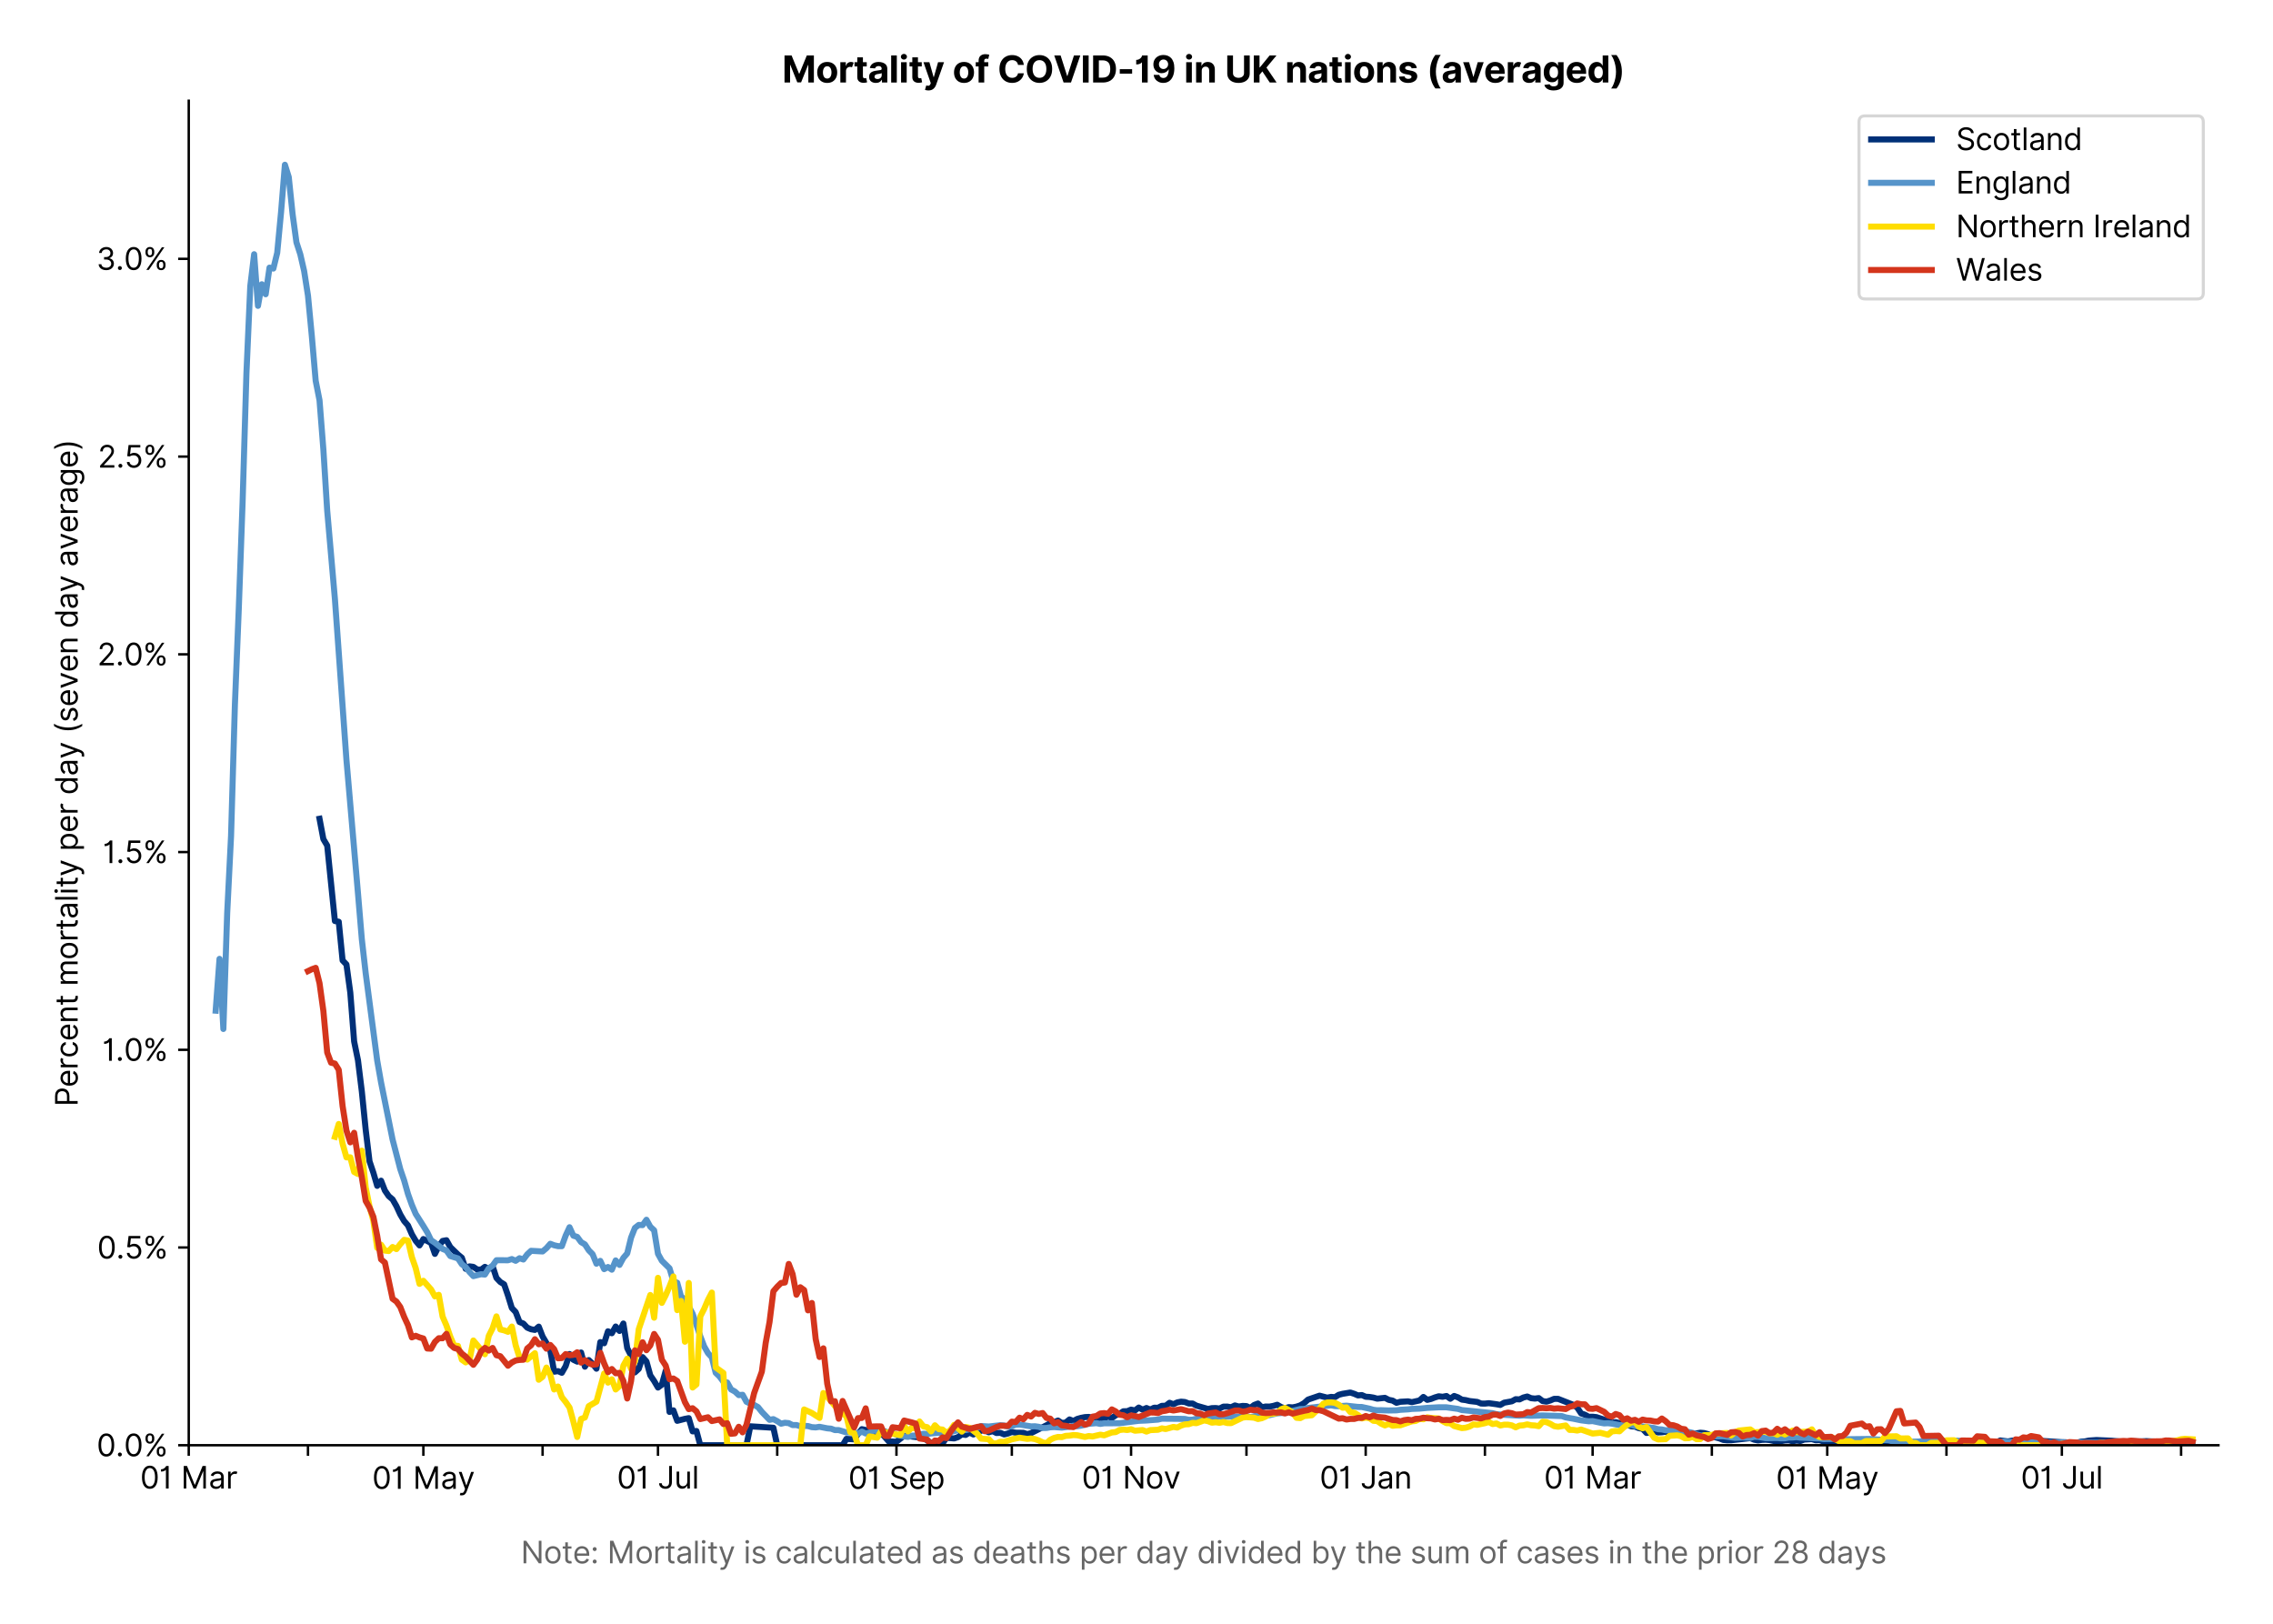 <?xml version="1.0" encoding="utf-8" standalone="no"?>
<!DOCTYPE svg PUBLIC "-//W3C//DTD SVG 1.1//EN"
  "http://www.w3.org/Graphics/SVG/1.1/DTD/svg11.dtd">
<svg version="1.1" viewBox="0 0 749.869 535.807" xmlns="http://www.w3.org/2000/svg" xmlns:xlink="http://www.w3.org/1999/xlink">
 <defs>
  <style type="text/css">*{stroke-linecap:butt;stroke-linejoin:round;}</style>
 </defs>
 <g id="figure_1">
  <g id="patch_1">
   <path d="M 0 535.807 
L 749.869 535.807 
L 749.869 0 
L 0 0 
z
" style="fill:#ffffff;"/>
  </g>
  <g id="axes_1">
   <g id="patch_2">
    <path d="M 62.269 476.745 
L 731.869 476.745 
L 731.869 33.225 
L 62.269 33.225 
z
" style="fill:#ffffff;"/>
   </g>
   <g id="matplotlib.axis_1">
    <g id="xtick_1">
     <g id="line2d_1">
      <defs>
       <path d="M 0 0 
L 0 3.5 
" id="mebf8f97c28" style="stroke:#000000;stroke-width:0.8;"/>
      </defs>
      <g>
       <use style="stroke:#000000;stroke-width:0.8;" x="62.269" xlink:href="#mebf8f97c28" y="476.745"/>
      </g>
     </g>
     <g id="text_1">
      <!-- 01 Mar -->
      <g transform="translate(46.232 491.018)scale(0.1 -0.1)">
       <defs>
        <path d="M 2000 -64 
Q 1230 -64 806 561 
Q 382 1186 382 2327 
Q 382 3459 809 4088 
Q 1236 4718 2000 4718 
Q 2764 4718 3191 4088 
Q 3618 3459 3618 2327 
Q 3618 1186 3194 561 
Q 2771 -64 2000 -64 
z
M 2000 436 
Q 2509 436 2791 927 
Q 3073 1418 3073 2327 
Q 3073 3234 2789 3730 
Q 2505 4227 2000 4227 
Q 1496 4227 1211 3730 
Q 927 3234 927 2327 
Q 927 1418 1210 927 
Q 1493 436 2000 436 
z
" id="Inter-Regular-30" transform="scale(0.016)"/>
        <path d="M 1973 4655 
L 1973 0 
L 1409 0 
L 1409 3836 
L 1373 3836 
Q 1341 3773 1209 3692 
Q 1077 3611 868 3551 
Q 659 3491 391 3491 
L 391 3964 
Q 661 3964 859 4061 
Q 1057 4159 1190 4291 
Q 1323 4423 1392 4529 
Q 1461 4636 1473 4655 
L 1973 4655 
z
" id="Inter-Regular-31" transform="scale(0.016)"/>
        <path id="Inter-Regular-20" transform="scale(0.016)"/>
        <path d="M 564 4655 
L 1236 4655 
L 2818 791 
L 2873 791 
L 4455 4655 
L 5127 4655 
L 5127 0 
L 4600 0 
L 4600 3536 
L 4555 3536 
L 3100 0 
L 2591 0 
L 1136 3536 
L 1091 3536 
L 1091 0 
L 564 0 
L 564 4655 
z
" id="Inter-Regular-4d" transform="scale(0.016)"/>
        <path d="M 1518 -82 
Q 1186 -82 916 44 
Q 646 170 486 410 
Q 327 650 327 991 
Q 327 1291 445 1478 
Q 564 1666 761 1773 
Q 959 1880 1199 1933 
Q 1439 1986 1682 2018 
Q 2000 2059 2199 2080 
Q 2398 2102 2490 2154 
Q 2582 2207 2582 2336 
L 2582 2355 
Q 2582 2691 2399 2877 
Q 2216 3064 1846 3064 
Q 1461 3064 1243 2895 
Q 1025 2727 936 2536 
L 427 2718 
Q 564 3036 792 3214 
Q 1021 3393 1292 3464 
Q 1564 3536 1827 3536 
Q 1996 3536 2215 3496 
Q 2434 3457 2640 3334 
Q 2846 3211 2982 2963 
Q 3118 2716 3118 2300 
L 3118 0 
L 2582 0 
L 2582 473 
L 2555 473 
Q 2500 359 2373 229 
Q 2246 100 2034 9 
Q 1823 -82 1518 -82 
z
M 1600 400 
Q 1918 400 2137 525 
Q 2357 650 2469 847 
Q 2582 1045 2582 1264 
L 2582 1755 
Q 2548 1714 2433 1681 
Q 2318 1648 2169 1624 
Q 2021 1600 1881 1583 
Q 1741 1566 1655 1555 
Q 1446 1527 1265 1467 
Q 1084 1407 974 1287 
Q 864 1168 864 964 
Q 864 684 1072 542 
Q 1280 400 1600 400 
z
" id="Inter-Regular-61" transform="scale(0.016)"/>
        <path d="M 491 0 
L 491 3491 
L 1009 3491 
L 1009 2964 
L 1046 2964 
Q 1139 3223 1389 3384 
Q 1639 3545 1955 3545 
Q 2100 3545 2209 3511 
Q 2318 3477 2400 3418 
L 2218 2964 
Q 2161 2993 2085 3010 
Q 2009 3027 1909 3027 
Q 1527 3027 1277 2794 
Q 1027 2561 1027 2209 
L 1027 0 
L 491 0 
z
" id="Inter-Regular-72" transform="scale(0.016)"/>
       </defs>
       <use xlink:href="#Inter-Regular-30"/>
       <use x="62.5" xlink:href="#Inter-Regular-31"/>
       <use x="106.676" xlink:href="#Inter-Regular-20"/>
       <use x="134.801" xlink:href="#Inter-Regular-4d"/>
       <use x="225.994" xlink:href="#Inter-Regular-61"/>
       <use x="282.386" xlink:href="#Inter-Regular-72"/>
      </g>
     </g>
    </g>
    <g id="xtick_2">
     <g id="line2d_2">
      <g>
       <use style="stroke:#000000;stroke-width:0.8;" x="101.604" xlink:href="#mebf8f97c28" y="476.745"/>
      </g>
     </g>
    </g>
    <g id="xtick_3">
     <g id="line2d_3">
      <g>
       <use style="stroke:#000000;stroke-width:0.8;" x="139.67" xlink:href="#mebf8f97c28" y="476.745"/>
      </g>
     </g>
     <g id="text_2">
      <!-- 01 May -->
      <g transform="translate(122.767 491.117)scale(0.1 -0.1)">
       <defs>
        <path d="M 818 -1355 
Q 682 -1355 575 -1333 
Q 468 -1311 427 -1291 
L 564 -818 
Q 857 -893 1053 -814 
Q 1250 -736 1391 -345 
L 1509 -18 
L 218 3491 
L 800 3491 
L 1764 709 
L 1800 709 
L 2764 3491 
L 3346 3491 
L 1846 -564 
Q 1550 -1355 818 -1355 
z
" id="Inter-Regular-79" transform="scale(0.016)"/>
       </defs>
       <use xlink:href="#Inter-Regular-30"/>
       <use x="62.5" xlink:href="#Inter-Regular-31"/>
       <use x="106.676" xlink:href="#Inter-Regular-20"/>
       <use x="134.801" xlink:href="#Inter-Regular-4d"/>
       <use x="225.994" xlink:href="#Inter-Regular-61"/>
       <use x="282.386" xlink:href="#Inter-Regular-79"/>
      </g>
     </g>
    </g>
    <g id="xtick_4">
     <g id="line2d_4">
      <g>
       <use style="stroke:#000000;stroke-width:0.8;" x="179.005" xlink:href="#mebf8f97c28" y="476.745"/>
      </g>
     </g>
    </g>
    <g id="xtick_5">
     <g id="line2d_5">
      <g>
       <use style="stroke:#000000;stroke-width:0.8;" x="217.072" xlink:href="#mebf8f97c28" y="476.745"/>
      </g>
     </g>
     <g id="text_3">
      <!-- 01 Jul -->
      <g transform="translate(203.528 491.018)scale(0.1 -0.1)">
       <defs>
        <path d="M 2346 4655 
L 2909 4655 
L 2909 1327 
Q 2909 657 2549 296 
Q 2189 -64 1582 -64 
Q 1200 -64 902 76 
Q 605 216 434 475 
Q 264 734 264 1091 
L 818 1091 
Q 818 795 1034 615 
Q 1250 436 1582 436 
Q 1948 436 2147 664 
Q 2346 893 2346 1327 
L 2346 4655 
z
" id="Inter-Regular-4a" transform="scale(0.016)"/>
        <path d="M 2691 1427 
L 2691 3491 
L 3227 3491 
L 3227 0 
L 2691 0 
L 2691 591 
L 2655 591 
Q 2532 325 2273 140 
Q 2014 -45 1618 -45 
Q 1127 -45 809 280 
Q 491 605 491 1273 
L 491 3491 
L 1027 3491 
L 1027 1309 
Q 1027 927 1242 700 
Q 1457 473 1791 473 
Q 1991 473 2199 575 
Q 2407 677 2549 888 
Q 2691 1100 2691 1427 
z
" id="Inter-Regular-75" transform="scale(0.016)"/>
        <path d="M 1027 4655 
L 1027 0 
L 491 0 
L 491 4655 
L 1027 4655 
z
" id="Inter-Regular-6c" transform="scale(0.016)"/>
       </defs>
       <use xlink:href="#Inter-Regular-30"/>
       <use x="62.5" xlink:href="#Inter-Regular-31"/>
       <use x="106.676" xlink:href="#Inter-Regular-20"/>
       <use x="134.801" xlink:href="#Inter-Regular-4a"/>
       <use x="189.063" xlink:href="#Inter-Regular-75"/>
       <use x="247.159" xlink:href="#Inter-Regular-6c"/>
      </g>
     </g>
    </g>
    <g id="xtick_6">
     <g id="line2d_6">
      <g>
       <use style="stroke:#000000;stroke-width:0.8;" x="256.407" xlink:href="#mebf8f97c28" y="476.745"/>
      </g>
     </g>
    </g>
    <g id="xtick_7">
     <g id="line2d_7">
      <g>
       <use style="stroke:#000000;stroke-width:0.8;" x="295.742" xlink:href="#mebf8f97c28" y="476.745"/>
      </g>
     </g>
     <g id="text_4">
      <!-- 01 Sep -->
      <g transform="translate(279.855 491.117)scale(0.1 -0.1)">
       <defs>
        <path d="M 3109 3491 
Q 3068 3836 2777 4027 
Q 2486 4218 2064 4218 
Q 1600 4218 1318 3999 
Q 1036 3780 1036 3445 
Q 1036 3195 1189 3042 
Q 1343 2889 1553 2803 
Q 1764 2718 1936 2673 
L 2409 2545 
Q 2591 2498 2815 2414 
Q 3039 2330 3244 2185 
Q 3450 2041 3584 1816 
Q 3718 1591 3718 1264 
Q 3718 886 3521 581 
Q 3325 277 2949 97 
Q 2573 -82 2036 -82 
Q 1286 -82 845 272 
Q 405 627 364 1200 
L 946 1200 
Q 968 936 1124 764 
Q 1280 593 1519 510 
Q 1759 427 2036 427 
Q 2359 427 2616 533 
Q 2873 639 3023 828 
Q 3173 1018 3173 1273 
Q 3173 1505 3043 1650 
Q 2914 1795 2702 1886 
Q 2491 1977 2246 2045 
L 1673 2209 
Q 1127 2366 809 2657 
Q 491 2948 491 3418 
Q 491 3809 703 4101 
Q 916 4393 1276 4555 
Q 1636 4718 2082 4718 
Q 2532 4718 2882 4558 
Q 3232 4398 3437 4120 
Q 3643 3843 3655 3491 
L 3109 3491 
z
" id="Inter-Regular-53" transform="scale(0.016)"/>
        <path d="M 1955 -73 
Q 1450 -73 1085 151 
Q 721 375 524 778 
Q 327 1182 327 1718 
Q 327 2255 524 2665 
Q 721 3075 1074 3305 
Q 1427 3536 1900 3536 
Q 2173 3536 2439 3445 
Q 2705 3355 2923 3151 
Q 3141 2948 3270 2614 
Q 3400 2280 3400 1791 
L 3400 1564 
L 866 1564 
Q 884 1005 1183 707 
Q 1482 409 1955 409 
Q 2271 409 2498 545 
Q 2725 682 2827 955 
L 3346 809 
Q 3223 414 2854 170 
Q 2486 -73 1955 -73 
z
M 866 2027 
L 2855 2027 
Q 2855 2470 2595 2762 
Q 2336 3055 1900 3055 
Q 1593 3055 1368 2911 
Q 1143 2768 1013 2533 
Q 884 2298 866 2027 
z
" id="Inter-Regular-65" transform="scale(0.016)"/>
        <path d="M 491 -1309 
L 491 3491 
L 1009 3491 
L 1009 2936 
L 1073 2936 
Q 1132 3027 1237 3169 
Q 1343 3311 1542 3423 
Q 1741 3536 2082 3536 
Q 2523 3536 2859 3315 
Q 3196 3095 3384 2690 
Q 3573 2286 3573 1736 
Q 3573 1182 3384 776 
Q 3196 370 2861 148 
Q 2527 -73 2091 -73 
Q 1755 -73 1552 39 
Q 1350 152 1241 296 
Q 1132 441 1073 536 
L 1027 536 
L 1027 -1309 
L 491 -1309 
z
M 1018 1745 
Q 1018 1152 1276 780 
Q 1534 409 2018 409 
Q 2355 409 2581 587 
Q 2807 766 2921 1069 
Q 3036 1373 3036 1745 
Q 3036 2114 2923 2410 
Q 2811 2707 2585 2881 
Q 2359 3055 2018 3055 
Q 1527 3055 1272 2693 
Q 1018 2332 1018 1745 
z
" id="Inter-Regular-70" transform="scale(0.016)"/>
       </defs>
       <use xlink:href="#Inter-Regular-30"/>
       <use x="62.5" xlink:href="#Inter-Regular-31"/>
       <use x="106.676" xlink:href="#Inter-Regular-20"/>
       <use x="134.801" xlink:href="#Inter-Regular-53"/>
       <use x="198.58" xlink:href="#Inter-Regular-65"/>
       <use x="256.818" xlink:href="#Inter-Regular-70"/>
      </g>
     </g>
    </g>
    <g id="xtick_8">
     <g id="line2d_8">
      <g>
       <use style="stroke:#000000;stroke-width:0.8;" x="333.808" xlink:href="#mebf8f97c28" y="476.745"/>
      </g>
     </g>
    </g>
    <g id="xtick_9">
     <g id="line2d_9">
      <g>
       <use style="stroke:#000000;stroke-width:0.8;" x="373.143" xlink:href="#mebf8f97c28" y="476.745"/>
      </g>
     </g>
     <g id="text_5">
      <!-- 01 Nov -->
      <g transform="translate(356.872 491.018)scale(0.1 -0.1)">
       <defs>
        <path d="M 4255 4655 
L 4255 0 
L 3709 0 
L 1173 3655 
L 1127 3655 
L 1127 0 
L 564 0 
L 564 4655 
L 1109 4655 
L 3655 991 
L 3700 991 
L 3700 4655 
L 4255 4655 
z
" id="Inter-Regular-4e" transform="scale(0.016)"/>
        <path d="M 1909 -73 
Q 1436 -73 1080 152 
Q 725 377 526 781 
Q 327 1186 327 1727 
Q 327 2273 526 2679 
Q 725 3086 1080 3311 
Q 1436 3536 1909 3536 
Q 2382 3536 2737 3311 
Q 3093 3086 3292 2679 
Q 3491 2273 3491 1727 
Q 3491 1186 3292 781 
Q 3093 377 2737 152 
Q 2382 -73 1909 -73 
z
M 1909 409 
Q 2268 409 2500 593 
Q 2732 777 2843 1077 
Q 2955 1377 2955 1727 
Q 2955 2077 2843 2379 
Q 2732 2682 2500 2868 
Q 2268 3055 1909 3055 
Q 1550 3055 1318 2868 
Q 1086 2682 975 2379 
Q 864 2077 864 1727 
Q 864 1377 975 1077 
Q 1086 777 1318 593 
Q 1550 409 1909 409 
z
" id="Inter-Regular-6f" transform="scale(0.016)"/>
        <path d="M 3346 3491 
L 2055 0 
L 1509 0 
L 218 3491 
L 800 3491 
L 1764 709 
L 1800 709 
L 2764 3491 
L 3346 3491 
z
" id="Inter-Regular-76" transform="scale(0.016)"/>
       </defs>
       <use xlink:href="#Inter-Regular-30"/>
       <use x="62.5" xlink:href="#Inter-Regular-31"/>
       <use x="106.676" xlink:href="#Inter-Regular-20"/>
       <use x="134.801" xlink:href="#Inter-Regular-4e"/>
       <use x="210.085" xlink:href="#Inter-Regular-6f"/>
       <use x="269.744" xlink:href="#Inter-Regular-76"/>
      </g>
     </g>
    </g>
    <g id="xtick_10">
     <g id="line2d_10">
      <g>
       <use style="stroke:#000000;stroke-width:0.8;" x="411.21" xlink:href="#mebf8f97c28" y="476.745"/>
      </g>
     </g>
    </g>
    <g id="xtick_11">
     <g id="line2d_11">
      <g>
       <use style="stroke:#000000;stroke-width:0.8;" x="450.545" xlink:href="#mebf8f97c28" y="476.745"/>
      </g>
     </g>
     <g id="text_6">
      <!-- 01 Jan -->
      <g transform="translate(435.346 491.018)scale(0.1 -0.1)">
       <defs>
        <path d="M 1027 2100 
L 1027 0 
L 491 0 
L 491 3491 
L 1009 3491 
L 1009 2945 
L 1055 2945 
Q 1177 3211 1427 3373 
Q 1677 3536 2073 3536 
Q 2602 3536 2928 3211 
Q 3255 2886 3255 2218 
L 3255 0 
L 2718 0 
L 2718 2182 
Q 2718 2593 2504 2824 
Q 2291 3055 1918 3055 
Q 1534 3055 1280 2806 
Q 1027 2557 1027 2100 
z
" id="Inter-Regular-6e" transform="scale(0.016)"/>
       </defs>
       <use xlink:href="#Inter-Regular-30"/>
       <use x="62.5" xlink:href="#Inter-Regular-31"/>
       <use x="106.676" xlink:href="#Inter-Regular-20"/>
       <use x="134.801" xlink:href="#Inter-Regular-4a"/>
       <use x="189.063" xlink:href="#Inter-Regular-61"/>
       <use x="245.455" xlink:href="#Inter-Regular-6e"/>
      </g>
     </g>
    </g>
    <g id="xtick_12">
     <g id="line2d_12">
      <g>
       <use style="stroke:#000000;stroke-width:0.8;" x="489.88" xlink:href="#mebf8f97c28" y="476.745"/>
      </g>
     </g>
    </g>
    <g id="xtick_13">
     <g id="line2d_13">
      <g>
       <use style="stroke:#000000;stroke-width:0.8;" x="525.409" xlink:href="#mebf8f97c28" y="476.745"/>
      </g>
     </g>
     <g id="text_7">
      <!-- 01 Mar -->
      <g transform="translate(509.372 491.018)scale(0.1 -0.1)">
       <use xlink:href="#Inter-Regular-30"/>
       <use x="62.5" xlink:href="#Inter-Regular-31"/>
       <use x="106.676" xlink:href="#Inter-Regular-20"/>
       <use x="134.801" xlink:href="#Inter-Regular-4d"/>
       <use x="225.994" xlink:href="#Inter-Regular-61"/>
       <use x="282.386" xlink:href="#Inter-Regular-72"/>
      </g>
     </g>
    </g>
    <g id="xtick_14">
     <g id="line2d_14">
      <g>
       <use style="stroke:#000000;stroke-width:0.8;" x="564.744" xlink:href="#mebf8f97c28" y="476.745"/>
      </g>
     </g>
    </g>
    <g id="xtick_15">
     <g id="line2d_15">
      <g>
       <use style="stroke:#000000;stroke-width:0.8;" x="602.81" xlink:href="#mebf8f97c28" y="476.745"/>
      </g>
     </g>
     <g id="text_8">
      <!-- 01 May -->
      <g transform="translate(585.907 491.117)scale(0.1 -0.1)">
       <use xlink:href="#Inter-Regular-30"/>
       <use x="62.5" xlink:href="#Inter-Regular-31"/>
       <use x="106.676" xlink:href="#Inter-Regular-20"/>
       <use x="134.801" xlink:href="#Inter-Regular-4d"/>
       <use x="225.994" xlink:href="#Inter-Regular-61"/>
       <use x="282.386" xlink:href="#Inter-Regular-79"/>
      </g>
     </g>
    </g>
    <g id="xtick_16">
     <g id="line2d_16">
      <g>
       <use style="stroke:#000000;stroke-width:0.8;" x="642.145" xlink:href="#mebf8f97c28" y="476.745"/>
      </g>
     </g>
    </g>
    <g id="xtick_17">
     <g id="line2d_17">
      <g>
       <use style="stroke:#000000;stroke-width:0.8;" x="680.212" xlink:href="#mebf8f97c28" y="476.745"/>
      </g>
     </g>
     <g id="text_9">
      <!-- 01 Jul -->
      <g transform="translate(666.668 491.018)scale(0.1 -0.1)">
       <use xlink:href="#Inter-Regular-30"/>
       <use x="62.5" xlink:href="#Inter-Regular-31"/>
       <use x="106.676" xlink:href="#Inter-Regular-20"/>
       <use x="134.801" xlink:href="#Inter-Regular-4a"/>
       <use x="189.063" xlink:href="#Inter-Regular-75"/>
       <use x="247.159" xlink:href="#Inter-Regular-6c"/>
      </g>
     </g>
    </g>
    <g id="xtick_18">
     <g id="line2d_18">
      <g>
       <use style="stroke:#000000;stroke-width:0.8;" x="719.547" xlink:href="#mebf8f97c28" y="476.745"/>
      </g>
     </g>
    </g>
    <g id="text_10">
     <!--  -->
     <g style="fill:#666666;" transform="translate(397.069 504.507)scale(0.1 -0.1)"/>
     <!-- Note: Mortality is calculated as deaths per day divided by the sum of cases in the prior 28 days -->
     <g style="fill:#666666;" transform="translate(171.823 515.69)scale(0.1 -0.1)">
      <defs>
       <path d="M 2009 3491 
L 2009 3036 
L 1264 3036 
L 1264 1000 
Q 1264 773 1331 660 
Q 1398 548 1503 510 
Q 1609 473 1727 473 
Q 1816 473 1873 483 
Q 1930 493 1964 500 
L 2073 18 
Q 2018 -2 1920 -23 
Q 1823 -45 1673 -45 
Q 1446 -45 1228 52 
Q 1011 150 869 350 
Q 727 550 727 855 
L 727 3036 
L 200 3036 
L 200 3491 
L 727 3491 
L 727 4327 
L 1264 4327 
L 1264 3491 
L 2009 3491 
z
" id="Inter-Regular-74" transform="scale(0.016)"/>
       <path d="M 882 -36 
Q 714 -36 593 84 
Q 473 205 473 373 
Q 473 541 593 661 
Q 714 782 882 782 
Q 1050 782 1170 661 
Q 1291 541 1291 373 
Q 1291 205 1170 84 
Q 1050 -36 882 -36 
z
M 882 2524 
Q 714 2524 593 2644 
Q 473 2765 473 2933 
Q 473 3101 593 3221 
Q 714 3342 882 3342 
Q 1050 3342 1170 3221 
Q 1291 3101 1291 2933 
Q 1291 2765 1170 2644 
Q 1050 2524 882 2524 
z
" id="Inter-Regular-3a" transform="scale(0.016)"/>
       <path d="M 491 0 
L 491 3491 
L 1027 3491 
L 1027 0 
L 491 0 
z
M 764 4073 
Q 607 4073 494 4179 
Q 382 4286 382 4436 
Q 382 4586 494 4693 
Q 607 4800 764 4800 
Q 921 4800 1033 4693 
Q 1146 4586 1146 4436 
Q 1146 4286 1033 4179 
Q 921 4073 764 4073 
z
" id="Inter-Regular-69" transform="scale(0.016)"/>
       <path d="M 2964 2709 
L 2482 2573 
Q 2411 2755 2245 2914 
Q 2080 3073 1727 3073 
Q 1407 3073 1194 2926 
Q 982 2780 982 2555 
Q 982 2355 1127 2239 
Q 1273 2123 1582 2045 
L 2100 1918 
Q 3027 1691 3027 973 
Q 3027 673 2855 436 
Q 2684 200 2377 63 
Q 2071 -73 1664 -73 
Q 1130 -73 780 159 
Q 430 391 336 836 
L 846 964 
Q 989 400 1655 400 
Q 2030 400 2251 560 
Q 2473 720 2473 945 
Q 2473 1316 1955 1436 
L 1373 1573 
Q 893 1686 669 1926 
Q 446 2166 446 2527 
Q 446 2823 613 3050 
Q 780 3277 1069 3406 
Q 1359 3536 1727 3536 
Q 2246 3536 2542 3309 
Q 2839 3082 2964 2709 
z
" id="Inter-Regular-73" transform="scale(0.016)"/>
       <path d="M 1909 -73 
Q 1418 -73 1063 159 
Q 709 391 518 798 
Q 327 1205 327 1727 
Q 327 2259 524 2667 
Q 721 3075 1074 3305 
Q 1427 3536 1900 3536 
Q 2268 3536 2563 3400 
Q 2859 3264 3047 3018 
Q 3236 2773 3282 2445 
L 2746 2445 
Q 2684 2684 2474 2869 
Q 2264 3055 1909 3055 
Q 1439 3055 1151 2697 
Q 864 2339 864 1745 
Q 864 1139 1148 774 
Q 1432 409 1909 409 
Q 2223 409 2447 570 
Q 2671 732 2746 1018 
L 3282 1018 
Q 3236 709 3058 462 
Q 2880 216 2588 71 
Q 2296 -73 1909 -73 
z
" id="Inter-Regular-63" transform="scale(0.016)"/>
       <path d="M 1809 -73 
Q 1373 -73 1039 148 
Q 705 370 516 776 
Q 327 1182 327 1736 
Q 327 2286 516 2690 
Q 705 3095 1041 3315 
Q 1377 3536 1818 3536 
Q 2159 3536 2358 3423 
Q 2557 3311 2662 3169 
Q 2768 3027 2827 2936 
L 2873 2936 
L 2873 4655 
L 3409 4655 
L 3409 0 
L 2891 0 
L 2891 536 
L 2827 536 
Q 2768 441 2659 296 
Q 2550 152 2348 39 
Q 2146 -73 1809 -73 
z
M 1882 409 
Q 2366 409 2624 780 
Q 2882 1152 2882 1745 
Q 2882 2332 2627 2693 
Q 2373 3055 1882 3055 
Q 1541 3055 1315 2881 
Q 1089 2707 976 2410 
Q 864 2114 864 1745 
Q 864 1373 978 1069 
Q 1093 766 1319 587 
Q 1546 409 1882 409 
z
" id="Inter-Regular-64" transform="scale(0.016)"/>
       <path d="M 1027 2100 
L 1027 0 
L 491 0 
L 491 4655 
L 1027 4655 
L 1027 2945 
L 1073 2945 
Q 1196 3216 1442 3376 
Q 1689 3536 2100 3536 
Q 2636 3536 2963 3213 
Q 3291 2891 3291 2218 
L 3291 0 
L 2755 0 
L 2755 2182 
Q 2755 2598 2540 2826 
Q 2325 3055 1946 3055 
Q 1548 3055 1287 2806 
Q 1027 2557 1027 2100 
z
" id="Inter-Regular-68" transform="scale(0.016)"/>
       <path d="M 564 0 
L 564 4655 
L 1100 4655 
L 1100 2936 
L 1146 2936 
Q 1205 3027 1310 3169 
Q 1416 3311 1615 3423 
Q 1814 3536 2155 3536 
Q 2596 3536 2932 3315 
Q 3268 3095 3457 2690 
Q 3646 2286 3646 1736 
Q 3646 1182 3457 776 
Q 3268 370 2934 148 
Q 2600 -73 2164 -73 
Q 1827 -73 1625 39 
Q 1423 152 1314 296 
Q 1205 441 1146 536 
L 1082 536 
L 1082 0 
L 564 0 
z
M 1091 1745 
Q 1091 1152 1349 780 
Q 1607 409 2091 409 
Q 2427 409 2653 587 
Q 2880 766 2994 1069 
Q 3109 1373 3109 1745 
Q 3109 2114 2996 2410 
Q 2884 2707 2658 2881 
Q 2432 3055 2091 3055 
Q 1600 3055 1345 2693 
Q 1091 2332 1091 1745 
z
" id="Inter-Regular-62" transform="scale(0.016)"/>
       <path d="M 491 0 
L 491 3491 
L 1009 3491 
L 1009 2945 
L 1055 2945 
Q 1164 3225 1407 3380 
Q 1650 3536 1991 3536 
Q 2336 3536 2567 3380 
Q 2798 3225 2927 2945 
L 2964 2945 
Q 3098 3216 3366 3376 
Q 3634 3536 4009 3536 
Q 4477 3536 4775 3244 
Q 5073 2952 5073 2336 
L 5073 0 
L 4536 0 
L 4536 2336 
Q 4536 2723 4325 2889 
Q 4114 3055 3827 3055 
Q 3459 3055 3257 2833 
Q 3055 2611 3055 2273 
L 3055 0 
L 2509 0 
L 2509 2391 
Q 2509 2689 2316 2872 
Q 2123 3055 1818 3055 
Q 1609 3055 1428 2943 
Q 1248 2832 1137 2635 
Q 1027 2439 1027 2182 
L 1027 0 
L 491 0 
z
" id="Inter-Regular-6d" transform="scale(0.016)"/>
       <path d="M 2046 3491 
L 2046 3036 
L 1264 3036 
L 1264 0 
L 727 0 
L 727 3036 
L 164 3036 
L 164 3491 
L 727 3491 
L 727 3973 
Q 727 4273 868 4473 
Q 1009 4673 1234 4773 
Q 1459 4873 1709 4873 
Q 1907 4873 2032 4841 
Q 2157 4809 2218 4782 
L 2064 4318 
Q 2023 4332 1951 4352 
Q 1880 4373 1764 4373 
Q 1498 4373 1381 4239 
Q 1264 4105 1264 3845 
L 1264 3491 
L 2046 3491 
z
" id="Inter-Regular-66" transform="scale(0.016)"/>
       <path d="M 482 0 
L 482 409 
L 2018 2091 
Q 2289 2386 2464 2605 
Q 2639 2825 2724 3019 
Q 2809 3214 2809 3427 
Q 2809 3795 2553 4011 
Q 2298 4227 1918 4227 
Q 1514 4227 1275 3985 
Q 1036 3743 1036 3345 
L 500 3345 
Q 500 3755 688 4064 
Q 877 4373 1203 4545 
Q 1530 4718 1936 4718 
Q 2346 4718 2661 4545 
Q 2977 4373 3156 4079 
Q 3336 3786 3336 3427 
Q 3336 3170 3244 2926 
Q 3152 2682 2926 2383 
Q 2700 2084 2300 1655 
L 1255 536 
L 1255 500 
L 3418 500 
L 3418 0 
L 482 0 
z
" id="Inter-Regular-32" transform="scale(0.016)"/>
       <path d="M 1973 -64 
Q 1505 -64 1147 103 
Q 789 270 589 564 
Q 389 859 391 1236 
Q 389 1532 507 1783 
Q 625 2034 830 2203 
Q 1036 2373 1291 2418 
L 1291 2445 
Q 957 2532 759 2821 
Q 561 3111 564 3482 
Q 561 3836 743 4115 
Q 925 4395 1244 4556 
Q 1564 4718 1973 4718 
Q 2377 4718 2695 4556 
Q 3014 4395 3197 4115 
Q 3380 3836 3382 3482 
Q 3380 3111 3181 2821 
Q 2982 2532 2655 2445 
L 2655 2418 
Q 2907 2373 3109 2203 
Q 3311 2034 3431 1783 
Q 3552 1532 3555 1236 
Q 3552 859 3351 564 
Q 3150 270 2794 103 
Q 2439 -64 1973 -64 
z
M 1973 436 
Q 2446 436 2722 662 
Q 2998 889 3000 1264 
Q 2998 1527 2864 1729 
Q 2730 1932 2499 2048 
Q 2268 2164 1973 2164 
Q 1675 2164 1442 2048 
Q 1209 1932 1076 1729 
Q 943 1527 946 1264 
Q 943 889 1218 662 
Q 1493 436 1973 436 
z
M 1973 2645 
Q 2348 2645 2591 2864 
Q 2834 3084 2836 3445 
Q 2834 3800 2596 4013 
Q 2359 4227 1973 4227 
Q 1582 4227 1344 4013 
Q 1107 3800 1109 3445 
Q 1107 3084 1349 2864 
Q 1591 2645 1973 2645 
z
" id="Inter-Regular-38" transform="scale(0.016)"/>
      </defs>
      <use xlink:href="#Inter-Regular-4e"/>
      <use x="75.284" xlink:href="#Inter-Regular-6f"/>
      <use x="134.943" xlink:href="#Inter-Regular-74"/>
      <use x="171.307" xlink:href="#Inter-Regular-65"/>
      <use x="229.546" xlink:href="#Inter-Regular-3a"/>
      <use x="257.102" xlink:href="#Inter-Regular-20"/>
      <use x="285.227" xlink:href="#Inter-Regular-4d"/>
      <use x="376.421" xlink:href="#Inter-Regular-6f"/>
      <use x="436.08" xlink:href="#Inter-Regular-72"/>
      <use x="474.432" xlink:href="#Inter-Regular-74"/>
      <use x="510.796" xlink:href="#Inter-Regular-61"/>
      <use x="567.188" xlink:href="#Inter-Regular-6c"/>
      <use x="590.909" xlink:href="#Inter-Regular-69"/>
      <use x="614.631" xlink:href="#Inter-Regular-74"/>
      <use x="650.994" xlink:href="#Inter-Regular-79"/>
      <use x="706.676" xlink:href="#Inter-Regular-20"/>
      <use x="734.801" xlink:href="#Inter-Regular-69"/>
      <use x="758.523" xlink:href="#Inter-Regular-73"/>
      <use x="810.796" xlink:href="#Inter-Regular-20"/>
      <use x="838.921" xlink:href="#Inter-Regular-63"/>
      <use x="894.744" xlink:href="#Inter-Regular-61"/>
      <use x="951.137" xlink:href="#Inter-Regular-6c"/>
      <use x="974.858" xlink:href="#Inter-Regular-63"/>
      <use x="1030.682" xlink:href="#Inter-Regular-75"/>
      <use x="1088.779" xlink:href="#Inter-Regular-6c"/>
      <use x="1112.5" xlink:href="#Inter-Regular-61"/>
      <use x="1168.892" xlink:href="#Inter-Regular-74"/>
      <use x="1205.256" xlink:href="#Inter-Regular-65"/>
      <use x="1263.495" xlink:href="#Inter-Regular-64"/>
      <use x="1325.568" xlink:href="#Inter-Regular-20"/>
      <use x="1353.693" xlink:href="#Inter-Regular-61"/>
      <use x="1410.085" xlink:href="#Inter-Regular-73"/>
      <use x="1462.358" xlink:href="#Inter-Regular-20"/>
      <use x="1490.483" xlink:href="#Inter-Regular-64"/>
      <use x="1552.557" xlink:href="#Inter-Regular-65"/>
      <use x="1610.796" xlink:href="#Inter-Regular-61"/>
      <use x="1667.188" xlink:href="#Inter-Regular-74"/>
      <use x="1703.551" xlink:href="#Inter-Regular-68"/>
      <use x="1762.642" xlink:href="#Inter-Regular-73"/>
      <use x="1814.915" xlink:href="#Inter-Regular-20"/>
      <use x="1843.04" xlink:href="#Inter-Regular-70"/>
      <use x="1903.978" xlink:href="#Inter-Regular-65"/>
      <use x="1962.216" xlink:href="#Inter-Regular-72"/>
      <use x="2000.569" xlink:href="#Inter-Regular-20"/>
      <use x="2028.694" xlink:href="#Inter-Regular-64"/>
      <use x="2090.767" xlink:href="#Inter-Regular-61"/>
      <use x="2147.159" xlink:href="#Inter-Regular-79"/>
      <use x="2202.841" xlink:href="#Inter-Regular-20"/>
      <use x="2230.966" xlink:href="#Inter-Regular-64"/>
      <use x="2293.04" xlink:href="#Inter-Regular-69"/>
      <use x="2316.762" xlink:href="#Inter-Regular-76"/>
      <use x="2372.444" xlink:href="#Inter-Regular-69"/>
      <use x="2396.165" xlink:href="#Inter-Regular-64"/>
      <use x="2458.239" xlink:href="#Inter-Regular-65"/>
      <use x="2516.478" xlink:href="#Inter-Regular-64"/>
      <use x="2578.552" xlink:href="#Inter-Regular-20"/>
      <use x="2606.677" xlink:href="#Inter-Regular-62"/>
      <use x="2668.75" xlink:href="#Inter-Regular-79"/>
      <use x="2724.432" xlink:href="#Inter-Regular-20"/>
      <use x="2752.557" xlink:href="#Inter-Regular-74"/>
      <use x="2788.921" xlink:href="#Inter-Regular-68"/>
      <use x="2848.012" xlink:href="#Inter-Regular-65"/>
      <use x="2906.251" xlink:href="#Inter-Regular-20"/>
      <use x="2934.376" xlink:href="#Inter-Regular-73"/>
      <use x="2986.648" xlink:href="#Inter-Regular-75"/>
      <use x="3044.745" xlink:href="#Inter-Regular-6d"/>
      <use x="3131.677" xlink:href="#Inter-Regular-20"/>
      <use x="3159.802" xlink:href="#Inter-Regular-6f"/>
      <use x="3219.461" xlink:href="#Inter-Regular-66"/>
      <use x="3255.54" xlink:href="#Inter-Regular-20"/>
      <use x="3283.665" xlink:href="#Inter-Regular-63"/>
      <use x="3339.489" xlink:href="#Inter-Regular-61"/>
      <use x="3395.881" xlink:href="#Inter-Regular-73"/>
      <use x="3448.154" xlink:href="#Inter-Regular-65"/>
      <use x="3506.393" xlink:href="#Inter-Regular-73"/>
      <use x="3558.665" xlink:href="#Inter-Regular-20"/>
      <use x="3586.79" xlink:href="#Inter-Regular-69"/>
      <use x="3610.512" xlink:href="#Inter-Regular-6e"/>
      <use x="3669.035" xlink:href="#Inter-Regular-20"/>
      <use x="3697.16" xlink:href="#Inter-Regular-74"/>
      <use x="3733.523" xlink:href="#Inter-Regular-68"/>
      <use x="3792.614" xlink:href="#Inter-Regular-65"/>
      <use x="3850.853" xlink:href="#Inter-Regular-20"/>
      <use x="3878.978" xlink:href="#Inter-Regular-70"/>
      <use x="3939.915" xlink:href="#Inter-Regular-72"/>
      <use x="3978.268" xlink:href="#Inter-Regular-69"/>
      <use x="4001.989" xlink:href="#Inter-Regular-6f"/>
      <use x="4061.648" xlink:href="#Inter-Regular-72"/>
      <use x="4100.001" xlink:href="#Inter-Regular-20"/>
      <use x="4128.126" xlink:href="#Inter-Regular-32"/>
      <use x="4188.637" xlink:href="#Inter-Regular-38"/>
      <use x="4250.285" xlink:href="#Inter-Regular-20"/>
      <use x="4278.41" xlink:href="#Inter-Regular-64"/>
      <use x="4340.484" xlink:href="#Inter-Regular-61"/>
      <use x="4396.876" xlink:href="#Inter-Regular-79"/>
      <use x="4452.558" xlink:href="#Inter-Regular-73"/>
     </g>
    </g>
   </g>
   <g id="matplotlib.axis_2">
    <g id="ytick_1">
     <g id="line2d_19">
      <defs>
       <path d="M 0 0 
L -3.5 0 
" id="mc0065276c7" style="stroke:#000000;stroke-width:0.8;"/>
      </defs>
      <g>
       <use style="stroke:#000000;stroke-width:0.8;" x="62.269" xlink:href="#mc0065276c7" y="476.745"/>
      </g>
     </g>
     <g id="text_11">
      <!-- 0.0% -->
      <g transform="translate(31.887 480.382)scale(0.1 -0.1)">
       <defs>
        <path d="M 882 -36 
Q 714 -36 593 84 
Q 473 205 473 373 
Q 473 541 593 661 
Q 714 782 882 782 
Q 1050 782 1170 661 
Q 1291 541 1291 373 
Q 1291 205 1170 84 
Q 1050 -36 882 -36 
z
" id="Inter-Regular-2e" transform="scale(0.016)"/>
        <path d="M 2855 873 
L 2855 1118 
Q 2855 1373 2960 1585 
Q 3066 1798 3269 1926 
Q 3473 2055 3764 2055 
Q 4059 2055 4259 1926 
Q 4459 1798 4561 1585 
Q 4664 1373 4664 1118 
L 4664 873 
Q 4664 618 4560 405 
Q 4457 193 4256 64 
Q 4055 -64 3764 -64 
Q 3468 -64 3266 64 
Q 3064 193 2959 405 
Q 2855 618 2855 873 
z
M 536 3536 
L 536 3782 
Q 536 4036 642 4248 
Q 748 4461 951 4589 
Q 1155 4718 1446 4718 
Q 1741 4718 1941 4589 
Q 2141 4461 2243 4248 
Q 2346 4036 2346 3782 
L 2346 3536 
Q 2346 3282 2242 3069 
Q 2139 2857 1937 2728 
Q 1736 2600 1446 2600 
Q 1150 2600 948 2728 
Q 746 2857 641 3069 
Q 536 3282 536 3536 
z
M 709 0 
L 3909 4655 
L 4427 4655 
L 1227 0 
L 709 0 
z
M 3318 1118 
L 3318 873 
Q 3318 661 3418 494 
Q 3518 327 3764 327 
Q 4002 327 4101 494 
Q 4200 661 4200 873 
L 4200 1118 
Q 4200 1330 4104 1497 
Q 4009 1664 3764 1664 
Q 3525 1664 3421 1497 
Q 3318 1330 3318 1118 
z
M 1000 3782 
L 1000 3536 
Q 1000 3325 1100 3158 
Q 1200 2991 1446 2991 
Q 1684 2991 1783 3158 
Q 1882 3325 1882 3536 
L 1882 3782 
Q 1882 3993 1786 4160 
Q 1691 4327 1446 4327 
Q 1207 4327 1103 4160 
Q 1000 3993 1000 3782 
z
" id="Inter-Regular-25" transform="scale(0.016)"/>
       </defs>
       <use xlink:href="#Inter-Regular-30"/>
       <use x="62.5" xlink:href="#Inter-Regular-2e"/>
       <use x="90.057" xlink:href="#Inter-Regular-30"/>
       <use x="152.557" xlink:href="#Inter-Regular-25"/>
      </g>
     </g>
    </g>
    <g id="ytick_2">
     <g id="line2d_20">
      <g>
       <use style="stroke:#000000;stroke-width:0.8;" x="62.269" xlink:href="#mc0065276c7" y="411.518"/>
      </g>
     </g>
     <g id="text_12">
      <!-- 0.5% -->
      <g transform="translate(32.058 415.155)scale(0.1 -0.1)">
       <defs>
        <path d="M 1936 -64 
Q 1536 -64 1216 95 
Q 896 255 702 532 
Q 509 809 491 1164 
L 1036 1164 
Q 1068 848 1324 642 
Q 1580 436 1936 436 
Q 2223 436 2447 570 
Q 2671 705 2799 940 
Q 2927 1175 2927 1473 
Q 2927 1777 2794 2017 
Q 2661 2257 2429 2395 
Q 2198 2534 1900 2536 
Q 1686 2539 1461 2472 
Q 1236 2405 1091 2300 
L 564 2364 
L 846 4655 
L 3264 4655 
L 3264 4155 
L 1318 4155 
L 1155 2782 
L 1182 2782 
Q 1325 2895 1541 2970 
Q 1757 3045 1991 3045 
Q 2418 3045 2753 2842 
Q 3089 2639 3281 2286 
Q 3473 1934 3473 1482 
Q 3473 1036 3274 687 
Q 3075 339 2727 137 
Q 2380 -64 1936 -64 
z
" id="Inter-Regular-35" transform="scale(0.016)"/>
       </defs>
       <use xlink:href="#Inter-Regular-30"/>
       <use x="62.5" xlink:href="#Inter-Regular-2e"/>
       <use x="90.057" xlink:href="#Inter-Regular-35"/>
       <use x="150.852" xlink:href="#Inter-Regular-25"/>
      </g>
     </g>
    </g>
    <g id="ytick_3">
     <g id="line2d_21">
      <g>
       <use style="stroke:#000000;stroke-width:0.8;" x="62.269" xlink:href="#mc0065276c7" y="346.291"/>
      </g>
     </g>
     <g id="text_13">
      <!-- 1.0% -->
      <g transform="translate(33.72 349.928)scale(0.1 -0.1)">
       <use xlink:href="#Inter-Regular-31"/>
       <use x="44.176" xlink:href="#Inter-Regular-2e"/>
       <use x="71.733" xlink:href="#Inter-Regular-30"/>
       <use x="134.233" xlink:href="#Inter-Regular-25"/>
      </g>
     </g>
    </g>
    <g id="ytick_4">
     <g id="line2d_22">
      <g>
       <use style="stroke:#000000;stroke-width:0.8;" x="62.269" xlink:href="#mc0065276c7" y="281.065"/>
      </g>
     </g>
     <g id="text_14">
      <!-- 1.5% -->
      <g transform="translate(33.891 284.701)scale(0.1 -0.1)">
       <use xlink:href="#Inter-Regular-31"/>
       <use x="44.176" xlink:href="#Inter-Regular-2e"/>
       <use x="71.733" xlink:href="#Inter-Regular-35"/>
       <use x="132.528" xlink:href="#Inter-Regular-25"/>
      </g>
     </g>
    </g>
    <g id="ytick_5">
     <g id="line2d_23">
      <g>
       <use style="stroke:#000000;stroke-width:0.8;" x="62.269" xlink:href="#mc0065276c7" y="215.838"/>
      </g>
     </g>
     <g id="text_15">
      <!-- 2.0% -->
      <g transform="translate(32.086 219.475)scale(0.1 -0.1)">
       <use xlink:href="#Inter-Regular-32"/>
       <use x="60.511" xlink:href="#Inter-Regular-2e"/>
       <use x="88.068" xlink:href="#Inter-Regular-30"/>
       <use x="150.568" xlink:href="#Inter-Regular-25"/>
      </g>
     </g>
    </g>
    <g id="ytick_6">
     <g id="line2d_24">
      <g>
       <use style="stroke:#000000;stroke-width:0.8;" x="62.269" xlink:href="#mc0065276c7" y="150.611"/>
      </g>
     </g>
     <g id="text_16">
      <!-- 2.5% -->
      <g transform="translate(32.256 154.248)scale(0.1 -0.1)">
       <use xlink:href="#Inter-Regular-32"/>
       <use x="60.511" xlink:href="#Inter-Regular-2e"/>
       <use x="88.068" xlink:href="#Inter-Regular-35"/>
       <use x="148.864" xlink:href="#Inter-Regular-25"/>
      </g>
     </g>
    </g>
    <g id="ytick_7">
     <g id="line2d_25">
      <g>
       <use style="stroke:#000000;stroke-width:0.8;" x="62.269" xlink:href="#mc0065276c7" y="85.384"/>
      </g>
     </g>
     <g id="text_17">
      <!-- 3.0% -->
      <g transform="translate(31.773 89.021)scale(0.1 -0.1)">
       <defs>
        <path d="M 2055 -64 
Q 1605 -64 1253 90 
Q 902 245 696 521 
Q 491 798 473 1164 
L 1046 1164 
Q 1071 827 1356 631 
Q 1641 436 2046 436 
Q 2493 436 2783 664 
Q 3073 893 3073 1264 
Q 3073 1650 2787 1893 
Q 2502 2136 1973 2136 
L 1600 2136 
L 1600 2636 
L 1973 2636 
Q 2386 2636 2647 2856 
Q 2909 3077 2909 3445 
Q 2909 3798 2679 4012 
Q 2450 4227 2064 4227 
Q 1823 4227 1610 4139 
Q 1398 4052 1264 3887 
Q 1130 3723 1118 3491 
L 573 3491 
Q 586 3857 793 4133 
Q 1000 4409 1335 4563 
Q 1671 4718 2073 4718 
Q 2505 4718 2814 4544 
Q 3123 4370 3289 4086 
Q 3455 3802 3455 3473 
Q 3455 3080 3249 2802 
Q 3043 2525 2691 2418 
L 2691 2382 
Q 3132 2309 3379 2008 
Q 3627 1707 3627 1264 
Q 3627 884 3421 583 
Q 3216 282 2861 109 
Q 2507 -64 2055 -64 
z
" id="Inter-Regular-33" transform="scale(0.016)"/>
       </defs>
       <use xlink:href="#Inter-Regular-33"/>
       <use x="63.636" xlink:href="#Inter-Regular-2e"/>
       <use x="91.193" xlink:href="#Inter-Regular-30"/>
       <use x="153.693" xlink:href="#Inter-Regular-25"/>
      </g>
     </g>
    </g>
    <g id="text_18">
     <!-- Percent mortality per day (seven day average) -->
     <g transform="translate(25.614 365.008)rotate(-90)scale(0.1 -0.1)">
      <defs>
       <path d="M 564 0 
L 564 4655 
L 2136 4655 
Q 2684 4655 3033 4458 
Q 3382 4261 3550 3927 
Q 3718 3593 3718 3182 
Q 3718 2770 3551 2434 
Q 3384 2098 3036 1899 
Q 2689 1700 2146 1700 
L 1127 1700 
L 1127 0 
L 564 0 
z
M 1127 2200 
L 2127 2200 
Q 2689 2200 2926 2482 
Q 3164 2764 3164 3182 
Q 3164 3602 2925 3878 
Q 2686 4155 2118 4155 
L 1127 4155 
L 1127 2200 
z
" id="Inter-Regular-50" transform="scale(0.016)"/>
       <path d="M 682 1964 
Q 682 2823 906 3544 
Q 1130 4266 1546 4873 
L 2018 4873 
Q 1800 4573 1623 4095 
Q 1446 3618 1341 3061 
Q 1236 2505 1236 1964 
Q 1236 1423 1341 866 
Q 1446 309 1623 -168 
Q 1800 -645 2018 -945 
L 1546 -945 
Q 1130 -339 906 383 
Q 682 1105 682 1964 
z
" id="Inter-Regular-28" transform="scale(0.016)"/>
       <path d="M 1900 -1382 
Q 1316 -1382 976 -1169 
Q 636 -957 473 -682 
L 900 -382 
Q 973 -477 1084 -601 
Q 1196 -725 1390 -817 
Q 1584 -909 1900 -909 
Q 2323 -909 2598 -704 
Q 2873 -500 2873 -64 
L 2873 645 
L 2827 645 
Q 2768 550 2660 410 
Q 2552 270 2351 162 
Q 2150 55 1809 55 
Q 1386 55 1051 255 
Q 716 455 521 836 
Q 327 1218 327 1764 
Q 327 2300 516 2699 
Q 705 3098 1041 3317 
Q 1377 3536 1818 3536 
Q 2159 3536 2360 3423 
Q 2561 3311 2669 3169 
Q 2777 3027 2836 2936 
L 2891 2936 
L 2891 3491 
L 3409 3491 
L 3409 -100 
Q 3409 -550 3205 -833 
Q 3002 -1116 2660 -1249 
Q 2318 -1382 1900 -1382 
z
M 1882 536 
Q 2366 536 2624 864 
Q 2882 1193 2882 1773 
Q 2882 2339 2627 2697 
Q 2373 3055 1882 3055 
Q 1541 3055 1315 2882 
Q 1089 2709 976 2418 
Q 864 2127 864 1773 
Q 864 1227 1120 881 
Q 1377 536 1882 536 
z
" id="Inter-Regular-67" transform="scale(0.016)"/>
       <path d="M 1638 1940 
Q 1638 1081 1414 359 
Q 1191 -362 775 -969 
L 302 -969 
Q 520 -669 697 -191 
Q 875 286 979 842 
Q 1084 1399 1084 1940 
Q 1084 2481 979 3038 
Q 875 3595 697 4072 
Q 520 4549 302 4849 
L 775 4849 
Q 1191 4243 1414 3521 
Q 1638 2799 1638 1940 
z
" id="Inter-Regular-29" transform="scale(0.016)"/>
      </defs>
      <use xlink:href="#Inter-Regular-50"/>
      <use x="63.494" xlink:href="#Inter-Regular-65"/>
      <use x="121.733" xlink:href="#Inter-Regular-72"/>
      <use x="160.085" xlink:href="#Inter-Regular-63"/>
      <use x="215.909" xlink:href="#Inter-Regular-65"/>
      <use x="274.148" xlink:href="#Inter-Regular-6e"/>
      <use x="332.671" xlink:href="#Inter-Regular-74"/>
      <use x="369.034" xlink:href="#Inter-Regular-20"/>
      <use x="397.159" xlink:href="#Inter-Regular-6d"/>
      <use x="484.091" xlink:href="#Inter-Regular-6f"/>
      <use x="543.75" xlink:href="#Inter-Regular-72"/>
      <use x="582.102" xlink:href="#Inter-Regular-74"/>
      <use x="618.466" xlink:href="#Inter-Regular-61"/>
      <use x="674.858" xlink:href="#Inter-Regular-6c"/>
      <use x="698.58" xlink:href="#Inter-Regular-69"/>
      <use x="722.301" xlink:href="#Inter-Regular-74"/>
      <use x="758.665" xlink:href="#Inter-Regular-79"/>
      <use x="814.347" xlink:href="#Inter-Regular-20"/>
      <use x="842.472" xlink:href="#Inter-Regular-70"/>
      <use x="903.409" xlink:href="#Inter-Regular-65"/>
      <use x="961.648" xlink:href="#Inter-Regular-72"/>
      <use x="1000" xlink:href="#Inter-Regular-20"/>
      <use x="1028.125" xlink:href="#Inter-Regular-64"/>
      <use x="1090.199" xlink:href="#Inter-Regular-61"/>
      <use x="1146.591" xlink:href="#Inter-Regular-79"/>
      <use x="1202.273" xlink:href="#Inter-Regular-20"/>
      <use x="1230.398" xlink:href="#Inter-Regular-28"/>
      <use x="1266.62" xlink:href="#Inter-Regular-73"/>
      <use x="1318.892" xlink:href="#Inter-Regular-65"/>
      <use x="1377.131" xlink:href="#Inter-Regular-76"/>
      <use x="1432.813" xlink:href="#Inter-Regular-65"/>
      <use x="1491.051" xlink:href="#Inter-Regular-6e"/>
      <use x="1549.574" xlink:href="#Inter-Regular-20"/>
      <use x="1577.699" xlink:href="#Inter-Regular-64"/>
      <use x="1639.773" xlink:href="#Inter-Regular-61"/>
      <use x="1696.165" xlink:href="#Inter-Regular-79"/>
      <use x="1751.847" xlink:href="#Inter-Regular-20"/>
      <use x="1779.972" xlink:href="#Inter-Regular-61"/>
      <use x="1836.364" xlink:href="#Inter-Regular-76"/>
      <use x="1892.046" xlink:href="#Inter-Regular-65"/>
      <use x="1950.284" xlink:href="#Inter-Regular-72"/>
      <use x="1988.637" xlink:href="#Inter-Regular-61"/>
      <use x="2045.029" xlink:href="#Inter-Regular-67"/>
      <use x="2105.966" xlink:href="#Inter-Regular-65"/>
      <use x="2164.205" xlink:href="#Inter-Regular-29"/>
     </g>
    </g>
   </g>
   <g id="line2d_26">
    <path clip-path="url(#p4c1162ec5c)" d="M 105.411 270.086 
L 106.679 276.797 
L 107.948 278.936 
L 110.486 303.819 
L 111.755 304.056 
L 113.024 316.816 
L 114.293 318.139 
L 115.562 327.421 
L 116.83 343.54 
L 118.099 349.744 
L 119.368 360.009 
L 120.637 372.592 
L 121.906 383.076 
L 123.175 386.844 
L 124.444 391.181 
L 125.713 389.472 
L 126.981 392.721 
L 128.25 394.57 
L 129.519 395.652 
L 130.788 397.869 
L 132.057 400.613 
L 133.326 402.775 
L 134.595 404.228 
L 135.864 407.132 
L 137.132 409.294 
L 138.401 410.824 
L 139.67 408.721 
L 142.208 410.002 
L 143.477 413.616 
L 144.746 411.096 
L 146.015 409.346 
L 147.283 409.111 
L 148.552 411.372 
L 151.09 413.841 
L 152.359 414.886 
L 153.628 418.54 
L 154.897 417.733 
L 156.166 417.906 
L 157.434 418.767 
L 158.703 418.81 
L 159.972 417.895 
L 161.241 418.611 
L 162.51 417.668 
L 163.779 421.566 
L 165.048 422.887 
L 166.317 423.667 
L 167.585 427.374 
L 168.854 431.475 
L 170.123 432.808 
L 171.392 436.091 
L 172.661 436.595 
L 173.93 437.947 
L 175.199 438.476 
L 176.468 438.699 
L 177.737 437.615 
L 179.005 440.879 
L 180.274 443.022 
L 181.543 445.454 
L 182.812 452.478 
L 184.081 452.286 
L 185.35 452.838 
L 186.619 450.62 
L 187.888 446.645 
L 189.156 448.547 
L 190.425 449.16 
L 191.694 446.146 
L 192.963 450.824 
L 194.232 448.644 
L 195.501 449.843 
L 196.77 451.49 
L 198.039 442.72 
L 199.307 443.1 
L 200.576 439.15 
L 201.845 439.799 
L 203.114 437.58 
L 204.383 439.036 
L 205.652 436.587 
L 206.921 444.687 
L 208.19 447.2 
L 209.458 452.707 
L 210.727 451.551 
L 211.996 447.667 
L 213.265 449.083 
L 214.534 453.681 
L 215.803 455.548 
L 217.072 457.71 
L 218.341 456.752 
L 219.609 452.217 
L 220.878 465.755 
L 222.147 465.234 
L 223.416 468.687 
L 225.954 468.036 
L 227.223 467.804 
L 228.492 472.164 
L 229.76 472.042 
L 231.029 476.745 
L 246.256 476.745 
L 247.525 470.491 
L 255.138 470.97 
L 256.407 476.745 
L 277.978 476.745 
L 279.247 474.638 
L 281.784 474.794 
L 283.053 473.017 
L 284.322 471.436 
L 286.86 471.983 
L 288.129 473.73 
L 289.398 473.871 
L 290.667 472.614 
L 293.204 475.469 
L 295.742 475.584 
L 298.28 473.594 
L 304.624 474.299 
L 307.162 476.003 
L 308.431 476.745 
L 309.7 476.745 
L 310.969 476.101 
L 312.237 474.274 
L 314.775 474.492 
L 316.044 474.065 
L 317.313 473.168 
L 318.582 473.335 
L 319.851 472.551 
L 321.12 473.189 
L 323.657 471.93 
L 324.926 471.812 
L 326.195 472.47 
L 327.464 472.093 
L 328.733 472.703 
L 330.002 472.643 
L 331.271 473.168 
L 332.539 472.859 
L 333.808 472.354 
L 335.077 472.604 
L 337.615 472.635 
L 338.884 473.074 
L 340.153 472.733 
L 345.228 470.166 
L 346.497 469.462 
L 347.766 469.114 
L 349.035 468.594 
L 350.304 469.394 
L 351.573 469.264 
L 352.841 468.23 
L 354.11 468.746 
L 355.379 468.072 
L 356.648 467.709 
L 357.917 467.462 
L 359.186 467.402 
L 360.455 467.673 
L 361.724 468.145 
L 362.992 467.698 
L 364.261 467.963 
L 365.53 467.26 
L 366.799 467.768 
L 368.068 466.867 
L 369.337 466.351 
L 370.606 465.535 
L 371.875 465.514 
L 373.143 464.992 
L 374.412 465.268 
L 375.681 464.311 
L 376.95 465.018 
L 378.219 464.455 
L 379.488 464.986 
L 380.757 464.356 
L 382.026 464.384 
L 383.294 463.737 
L 384.563 463.717 
L 385.832 462.736 
L 387.101 463.215 
L 388.37 462.617 
L 389.639 462.365 
L 390.908 462.483 
L 392.177 462.971 
L 393.446 462.98 
L 394.714 463.685 
L 398.521 464.773 
L 399.79 464.506 
L 401.059 464.467 
L 402.328 464.639 
L 403.597 464.003 
L 404.865 463.986 
L 406.134 464.212 
L 407.403 463.61 
L 408.672 463.976 
L 409.941 463.77 
L 411.21 463.828 
L 412.479 464.445 
L 413.748 463.459 
L 415.016 462.978 
L 416.285 464.221 
L 417.554 463.965 
L 418.823 463.994 
L 420.092 463.758 
L 421.361 463.385 
L 422.63 464.123 
L 423.899 464.58 
L 425.167 464.165 
L 426.436 464.258 
L 427.705 464.004 
L 428.974 463.578 
L 430.243 462.828 
L 431.512 461.686 
L 435.318 460.387 
L 437.856 461.042 
L 439.125 460.792 
L 440.394 460.888 
L 441.663 460.097 
L 442.932 459.771 
L 445.469 459.352 
L 446.738 459.763 
L 448.007 460.305 
L 449.276 460.19 
L 450.545 460.743 
L 451.814 460.815 
L 453.083 461.021 
L 454.352 461.373 
L 456.889 461.101 
L 458.158 461.766 
L 459.427 462.014 
L 460.696 462.742 
L 461.965 462.406 
L 464.503 462.263 
L 465.771 462.525 
L 468.309 461.963 
L 469.578 460.806 
L 470.847 461.771 
L 472.116 461.464 
L 473.385 460.964 
L 474.654 460.589 
L 475.922 460.752 
L 477.191 460.497 
L 478.46 461.401 
L 479.729 460.484 
L 480.998 460.943 
L 482.267 461.693 
L 483.536 461.852 
L 484.805 462.158 
L 487.342 462.445 
L 488.611 462.983 
L 489.88 463.004 
L 491.149 462.866 
L 493.687 463.212 
L 494.956 463.442 
L 496.224 462.698 
L 498.762 462.249 
L 500.031 461.549 
L 501.3 461.622 
L 502.569 460.995 
L 503.838 460.662 
L 505.107 461.22 
L 506.376 461.348 
L 507.644 461.184 
L 508.913 462.166 
L 510.182 462.361 
L 511.451 461.979 
L 512.72 461.433 
L 513.989 461.431 
L 519.064 463.418 
L 520.333 464.317 
L 521.602 466.23 
L 522.871 466.671 
L 524.14 467.358 
L 525.409 467.329 
L 526.678 467.471 
L 530.484 468.713 
L 531.753 469.347 
L 533.022 469.12 
L 534.291 469.435 
L 535.56 469.475 
L 536.829 469.914 
L 538.097 470.484 
L 539.366 470.594 
L 540.635 471.106 
L 541.904 471.322 
L 543.173 472.676 
L 544.442 472.526 
L 545.711 472.151 
L 546.98 472.512 
L 548.248 472.451 
L 549.517 472.277 
L 550.786 472.545 
L 552.055 472.251 
L 553.324 473.089 
L 554.593 473.503 
L 555.862 472.989 
L 558.399 473.029 
L 560.937 472.617 
L 562.206 472.721 
L 563.475 473.073 
L 564.744 473.796 
L 567.282 474.51 
L 568.55 474.997 
L 569.819 475.11 
L 571.088 475.096 
L 577.433 474.4 
L 578.701 474.912 
L 579.97 475.155 
L 581.239 474.967 
L 582.508 474.918 
L 583.777 475.022 
L 586.315 475.582 
L 588.852 475.159 
L 590.121 475.108 
L 591.39 475.428 
L 592.659 475.19 
L 593.928 475.336 
L 595.197 474.868 
L 597.735 474.718 
L 599.003 475.105 
L 600.272 475.045 
L 601.541 475.486 
L 602.81 475.443 
L 607.886 476.449 
L 611.692 476.427 
L 612.961 476.745 
L 615.499 476.745 
L 616.768 476.079 
L 621.843 476.088 
L 623.112 475.768 
L 624.381 475.778 
L 625.65 476.426 
L 628.188 476.437 
L 630.725 475.856 
L 631.994 476.167 
L 633.263 476.183 
L 637.07 475.472 
L 638.339 475.276 
L 643.414 475.508 
L 644.683 475.369 
L 645.952 475.436 
L 647.221 475.856 
L 648.49 475.9 
L 649.759 475.78 
L 651.027 475.825 
L 652.296 475.722 
L 653.565 475.766 
L 654.834 475.942 
L 656.103 475.974 
L 657.372 475.759 
L 658.641 475.799 
L 659.91 475.157 
L 662.447 475.492 
L 663.716 475.237 
L 664.985 475.1 
L 671.329 475.442 
L 672.598 475.662 
L 673.867 475.323 
L 680.212 475.734 
L 681.48 475.756 
L 682.749 475.986 
L 685.287 475.879 
L 686.556 475.561 
L 687.825 475.476 
L 689.094 475.195 
L 691.631 475.02 
L 696.707 475.25 
L 699.245 475.491 
L 701.782 475.506 
L 703.051 475.421 
L 705.589 475.488 
L 708.127 475.383 
L 711.933 475.568 
L 714.471 475.515 
L 717.009 475.612 
L 720.816 475.284 
L 723.353 475.381 
L 723.353 475.381 
" style="fill:none;stroke:#003078;stroke-linecap:square;stroke-width:2;"/>
   </g>
   <g id="line2d_27">
    <path clip-path="url(#p4c1162ec5c)" d="M 71.151 333.389 
L 72.42 316.301 
L 73.689 339.425 
L 74.958 301.104 
L 76.226 275.748 
L 77.495 232.469 
L 78.764 201.023 
L 80.033 165.678 
L 81.302 123.098 
L 82.571 94.363 
L 83.84 83.862 
L 85.109 100.89 
L 86.377 93.768 
L 87.646 97.061 
L 88.915 88.282 
L 90.184 88.589 
L 91.453 83.398 
L 92.722 69.995 
L 93.991 54.345 
L 95.26 58.405 
L 96.528 70.633 
L 97.797 79.948 
L 99.066 83.874 
L 100.335 89.401 
L 101.604 97.522 
L 102.873 110.856 
L 104.142 125.581 
L 105.411 132.038 
L 106.679 148.242 
L 107.948 168.457 
L 110.486 197.56 
L 114.293 250.642 
L 118.099 294.68 
L 119.368 309.804 
L 120.637 320.989 
L 124.444 349.864 
L 125.713 357.052 
L 129.519 375.919 
L 132.057 385.676 
L 133.326 389.382 
L 134.595 393.859 
L 135.864 397.415 
L 137.132 400.407 
L 139.67 404.405 
L 140.939 406.481 
L 142.208 409.096 
L 143.477 409.95 
L 146.015 411.989 
L 147.283 412.499 
L 148.552 414.325 
L 151.09 415.113 
L 152.359 417.036 
L 153.628 417.989 
L 154.897 419.596 
L 156.166 420.953 
L 158.703 420.326 
L 159.972 420.437 
L 161.241 418.386 
L 162.51 417.483 
L 163.779 415.713 
L 167.585 415.719 
L 168.854 415.325 
L 170.123 415.897 
L 171.392 415.047 
L 172.661 415.472 
L 173.93 413.782 
L 175.199 412.603 
L 179.005 412.815 
L 180.274 411.733 
L 181.543 410.289 
L 182.812 410.775 
L 184.081 411.063 
L 185.35 411.073 
L 186.619 407.58 
L 187.888 404.826 
L 189.156 407.616 
L 190.425 408.007 
L 191.694 409.737 
L 192.963 410.472 
L 194.232 412.427 
L 195.501 413.713 
L 196.77 416.856 
L 198.039 415.924 
L 199.307 418.647 
L 200.576 417.946 
L 201.845 418.826 
L 203.114 415.777 
L 204.383 417.259 
L 205.652 414.928 
L 206.921 413.469 
L 208.19 408.255 
L 209.458 405.055 
L 210.727 404.065 
L 211.996 404.128 
L 213.265 402.36 
L 214.534 404.654 
L 215.803 405.839 
L 217.072 413.587 
L 218.341 415.876 
L 220.878 418.371 
L 222.147 422.619 
L 223.416 423.138 
L 224.685 427.703 
L 225.954 428.596 
L 228.492 433.345 
L 231.029 440.788 
L 232.298 444.119 
L 233.567 446.354 
L 234.836 447.749 
L 236.105 452.837 
L 237.374 454.069 
L 238.643 455.776 
L 239.911 456.043 
L 241.18 458.326 
L 242.449 459.029 
L 243.718 460.198 
L 244.987 460.098 
L 246.256 462.408 
L 247.525 463.005 
L 248.794 463.444 
L 250.062 464.145 
L 251.331 465.729 
L 253.869 468.363 
L 255.138 468.125 
L 256.407 468.793 
L 257.676 469.63 
L 258.945 469.328 
L 260.213 469.453 
L 261.482 470.091 
L 262.751 470.072 
L 264.02 470.473 
L 265.289 470.333 
L 266.558 470.41 
L 267.827 470.774 
L 269.096 470.857 
L 270.364 470.654 
L 272.902 471.157 
L 274.171 471.272 
L 275.44 471.743 
L 276.709 471.747 
L 279.247 472.517 
L 281.784 472.46 
L 283.053 472.931 
L 284.322 472.241 
L 285.591 472.864 
L 286.86 472.591 
L 288.129 471.93 
L 291.935 472.11 
L 293.204 472.704 
L 294.473 472.621 
L 295.742 473.336 
L 298.28 473.798 
L 299.549 473.993 
L 300.818 473.583 
L 302.086 473.533 
L 304.624 472.946 
L 305.893 473.027 
L 307.162 472.833 
L 309.7 472.646 
L 312.237 472.513 
L 313.506 472.417 
L 316.044 471.748 
L 317.313 471.532 
L 318.582 471.761 
L 319.851 471.467 
L 321.12 471.462 
L 322.388 471.078 
L 323.657 470.404 
L 326.195 470.563 
L 330.002 470.138 
L 331.271 470.246 
L 332.539 470.633 
L 333.808 470.435 
L 335.077 469.975 
L 336.346 469.9 
L 340.153 470.52 
L 341.422 470.479 
L 342.69 470.659 
L 343.959 471.065 
L 345.228 471.044 
L 346.497 470.818 
L 347.766 470.747 
L 350.304 470.922 
L 352.841 470.595 
L 354.11 470.297 
L 355.379 470.459 
L 356.648 470.277 
L 359.186 469.667 
L 361.724 469.451 
L 362.992 469.702 
L 364.261 469.5 
L 366.799 469.491 
L 369.337 469.474 
L 375.681 468.681 
L 378.219 468.576 
L 382.026 468.279 
L 383.294 467.974 
L 385.832 468.002 
L 388.37 468.017 
L 390.908 468.073 
L 392.177 468.347 
L 393.446 468.311 
L 394.714 467.99 
L 401.059 467.486 
L 402.328 467.3 
L 411.21 467.268 
L 412.479 467.465 
L 415.016 466.894 
L 418.823 466.81 
L 421.361 466.219 
L 423.899 466.007 
L 428.974 464.794 
L 430.243 464.765 
L 431.512 464.443 
L 439.125 463.581 
L 440.394 463.815 
L 441.663 463.857 
L 444.201 463.692 
L 448.007 464.101 
L 449.276 464.128 
L 451.814 464.676 
L 453.083 465.049 
L 454.352 465.209 
L 455.62 465.181 
L 458.158 465.272 
L 460.696 465.225 
L 461.965 465.054 
L 464.503 464.903 
L 465.771 464.754 
L 468.309 464.662 
L 470.847 464.417 
L 474.654 464.219 
L 477.191 464.225 
L 480.998 464.753 
L 482.267 465.134 
L 484.805 465.378 
L 492.418 466.157 
L 493.687 466.5 
L 496.224 466.699 
L 501.3 466.986 
L 502.569 466.882 
L 505.107 467.029 
L 508.913 466.914 
L 515.258 467.118 
L 516.527 467.561 
L 519.064 467.996 
L 521.602 468.518 
L 524.14 468.842 
L 525.409 468.773 
L 527.946 469.306 
L 529.215 469.533 
L 530.484 469.469 
L 531.753 469.602 
L 534.291 470.102 
L 536.829 470.092 
L 538.097 470.02 
L 539.366 470.403 
L 541.904 470.539 
L 545.711 471.073 
L 546.98 471.445 
L 548.248 471.535 
L 549.517 471.804 
L 550.786 471.755 
L 555.862 472.29 
L 557.131 472.372 
L 558.399 472.66 
L 559.668 473.142 
L 560.937 473.496 
L 562.206 473.548 
L 563.475 473.455 
L 564.744 473.535 
L 566.013 473.804 
L 568.55 473.789 
L 572.357 474.298 
L 574.895 474.173 
L 577.433 474.289 
L 578.701 473.967 
L 579.97 473.973 
L 582.508 474.403 
L 586.315 474.348 
L 587.584 474.468 
L 588.852 474.445 
L 590.121 474.198 
L 591.39 474.188 
L 592.659 474.053 
L 593.928 474.23 
L 596.466 474.319 
L 599.003 474.468 
L 600.272 474.487 
L 601.541 474.694 
L 605.348 474.656 
L 607.886 474.655 
L 609.154 474.762 
L 616.768 474.672 
L 623.112 475.106 
L 624.381 475.448 
L 625.65 475.654 
L 629.457 475.609 
L 633.263 475.509 
L 634.532 475.267 
L 637.07 475.255 
L 639.608 475.19 
L 643.414 475.339 
L 645.952 475.256 
L 654.834 475.842 
L 656.103 475.686 
L 659.91 475.602 
L 661.178 475.547 
L 662.447 475.675 
L 664.985 475.635 
L 666.254 475.495 
L 667.523 475.483 
L 670.061 475.718 
L 672.598 475.553 
L 675.136 475.8 
L 676.405 475.892 
L 680.212 475.84 
L 684.018 475.833 
L 686.556 475.857 
L 692.9 475.908 
L 701.782 475.869 
L 704.32 475.819 
L 708.127 475.796 
L 720.816 475.747 
L 723.353 475.767 
L 723.353 475.767 
" style="fill:none;stroke:#5694ca;stroke-linecap:square;stroke-width:2;"/>
   </g>
   <g id="line2d_28">
    <path clip-path="url(#p4c1162ec5c)" d="M 110.486 374.993 
L 111.755 370.764 
L 113.024 377.264 
L 114.293 381.785 
L 115.562 381.767 
L 116.83 386.586 
L 118.099 387.269 
L 119.368 379.575 
L 120.637 391.686 
L 121.906 397.944 
L 123.175 402.696 
L 124.444 411.631 
L 125.713 410.592 
L 126.981 412.537 
L 128.25 412.67 
L 129.519 411.346 
L 130.788 412.044 
L 132.057 410.385 
L 133.326 408.987 
L 134.595 409.225 
L 135.864 414.656 
L 137.132 418.281 
L 138.401 423.501 
L 139.67 422.494 
L 142.208 425.34 
L 143.477 427.631 
L 144.746 427.122 
L 146.015 434.302 
L 147.283 437.244 
L 148.552 440.922 
L 149.821 443.909 
L 151.09 443.97 
L 152.359 448.522 
L 153.628 449.408 
L 154.897 448.685 
L 156.166 442.188 
L 159.972 446.72 
L 161.241 440.677 
L 162.51 438.146 
L 163.779 434.232 
L 165.048 438.556 
L 166.317 438.846 
L 167.585 439.324 
L 168.854 437.593 
L 170.123 443.772 
L 171.392 447.777 
L 172.661 448.049 
L 173.93 448.483 
L 176.468 446.377 
L 177.737 455.138 
L 179.005 454.151 
L 180.274 451.123 
L 181.543 453.498 
L 182.812 458.342 
L 184.081 457.374 
L 185.35 460.872 
L 186.619 462.464 
L 187.888 464.302 
L 189.156 468.922 
L 190.425 474.006 
L 191.694 468.056 
L 192.963 467.582 
L 194.232 463.838 
L 196.77 462.358 
L 199.307 453.069 
L 200.576 456.084 
L 201.845 454.988 
L 203.114 458.339 
L 204.383 457.216 
L 205.652 450.476 
L 206.921 448.187 
L 208.19 451.549 
L 209.458 449.048 
L 210.727 438.466 
L 214.534 427.181 
L 215.803 434.663 
L 217.072 421.515 
L 218.341 429.777 
L 219.609 427.284 
L 220.878 424.354 
L 222.147 421.055 
L 223.416 432.171 
L 224.685 429.134 
L 225.954 442.595 
L 227.223 423.207 
L 228.492 457.701 
L 229.76 456.675 
L 231.029 434.252 
L 232.298 431.761 
L 233.567 428.784 
L 234.836 426.377 
L 236.105 451.065 
L 238.643 452.896 
L 239.911 476.745 
L 264.02 476.745 
L 265.289 464.939 
L 267.827 466.096 
L 270.364 467.717 
L 271.633 459.512 
L 272.902 460.709 
L 275.44 463.765 
L 276.709 465.17 
L 277.978 466.271 
L 279.247 467.198 
L 280.515 472.434 
L 281.784 472.754 
L 283.053 476.745 
L 285.591 476.745 
L 286.86 473.834 
L 289.398 474.235 
L 290.667 472.115 
L 293.204 472.716 
L 297.011 473.391 
L 298.28 470.37 
L 299.549 472.175 
L 300.818 470.928 
L 302.086 471.214 
L 303.355 468.903 
L 304.624 470.52 
L 305.893 470.781 
L 307.162 472.179 
L 308.431 470.162 
L 309.7 471.43 
L 310.969 471.572 
L 312.237 472.691 
L 313.506 471.798 
L 314.775 470.016 
L 317.313 472.255 
L 318.582 470.73 
L 319.851 470.978 
L 322.388 472.957 
L 323.657 474.566 
L 326.195 474.741 
L 327.464 476.106 
L 328.733 476.135 
L 330.002 475.58 
L 331.271 475.642 
L 333.808 474.786 
L 336.346 474.255 
L 338.884 474.65 
L 340.153 474.509 
L 341.422 474.704 
L 342.69 475.157 
L 343.959 475.778 
L 345.228 476.08 
L 346.497 474.921 
L 347.766 474.327 
L 349.035 474.002 
L 350.304 474.052 
L 351.573 473.645 
L 352.841 473.571 
L 354.11 473.377 
L 355.379 473.445 
L 357.917 473.998 
L 359.186 473.706 
L 360.455 473.845 
L 362.992 473.252 
L 364.261 473.471 
L 366.799 472.523 
L 368.068 472.398 
L 369.337 471.723 
L 370.606 471.575 
L 371.875 471.717 
L 373.143 471.463 
L 374.412 471.945 
L 376.95 471.734 
L 378.219 472.232 
L 379.488 471.748 
L 382.026 471.639 
L 383.294 471.167 
L 384.563 471.391 
L 387.101 470.689 
L 388.37 470.905 
L 389.639 470.26 
L 390.908 469.857 
L 392.177 469.793 
L 393.446 469.357 
L 394.714 469.461 
L 397.252 468.539 
L 398.521 468.801 
L 399.79 469.291 
L 401.059 469.157 
L 402.328 469.336 
L 403.597 469.071 
L 404.865 469.41 
L 406.134 469.445 
L 409.941 467.622 
L 411.21 467.436 
L 413.748 467.662 
L 415.016 468.093 
L 416.285 467.82 
L 417.554 467.273 
L 418.823 466.426 
L 420.092 466.332 
L 421.361 466.075 
L 422.63 464.869 
L 423.899 464.438 
L 425.167 465.121 
L 426.436 465.978 
L 427.705 467.681 
L 428.974 467.789 
L 430.243 467.116 
L 432.781 466.838 
L 434.05 465.625 
L 435.318 464.613 
L 436.587 463.018 
L 437.856 462.623 
L 439.125 462.59 
L 440.394 462.744 
L 441.663 463.396 
L 442.932 464.372 
L 444.201 464.253 
L 445.469 465.804 
L 446.738 466.02 
L 448.007 466.759 
L 449.276 467.891 
L 450.545 467.638 
L 451.814 467.811 
L 453.083 468.669 
L 454.352 468.762 
L 455.62 469.618 
L 456.889 470.198 
L 458.158 469.689 
L 459.427 470.312 
L 460.696 470.171 
L 461.965 470.155 
L 465.771 468.857 
L 467.04 468.722 
L 468.309 468.045 
L 469.578 468.171 
L 470.847 467.534 
L 472.116 467.755 
L 474.654 467.908 
L 475.922 468.791 
L 477.191 469.453 
L 478.46 469.49 
L 479.729 470.405 
L 482.267 471.087 
L 483.536 470.96 
L 484.805 470.571 
L 486.073 469.873 
L 487.342 470.004 
L 489.88 469.464 
L 491.149 469.052 
L 492.418 469.747 
L 493.687 469.552 
L 494.956 470.217 
L 496.224 469.958 
L 497.493 469.956 
L 498.762 470.188 
L 500.031 470.831 
L 501.3 470.25 
L 502.569 470.158 
L 503.838 469.856 
L 505.107 470.144 
L 506.376 470.225 
L 507.644 470.442 
L 508.913 469.008 
L 510.182 469.11 
L 511.451 469.671 
L 512.72 470.431 
L 513.989 470.64 
L 516.527 470.21 
L 517.795 471.674 
L 519.064 471.691 
L 520.333 471.893 
L 521.602 471.561 
L 525.409 472.888 
L 527.946 472.626 
L 530.484 473.268 
L 531.753 472.191 
L 533.022 472.039 
L 534.291 472.136 
L 535.56 470.944 
L 536.829 469.964 
L 538.097 469.24 
L 539.366 469.074 
L 540.635 470.651 
L 541.904 471.133 
L 543.173 470.734 
L 545.711 474.24 
L 546.98 474.821 
L 549.517 474.727 
L 550.786 473.635 
L 553.324 473.47 
L 554.593 473.761 
L 555.862 474.454 
L 557.131 474.408 
L 558.399 473.967 
L 559.668 474.73 
L 560.937 474.701 
L 562.206 473.431 
L 564.744 473.35 
L 566.013 472.881 
L 569.819 472.693 
L 571.088 473.517 
L 572.357 472.499 
L 573.626 471.904 
L 577.433 471.522 
L 578.701 472.474 
L 582.508 472.269 
L 583.777 472.791 
L 585.046 472.742 
L 586.315 473.272 
L 587.584 472.647 
L 588.852 473.192 
L 591.39 471.903 
L 592.659 472.441 
L 596.466 472.228 
L 597.735 471.501 
L 599.003 473.415 
L 600.272 474.044 
L 604.079 474.006 
L 606.617 475.376 
L 610.423 475.391 
L 611.692 476.067 
L 614.23 476.061 
L 615.499 475.367 
L 620.574 475.315 
L 621.843 473.857 
L 625.65 473.775 
L 626.919 474.499 
L 629.457 474.477 
L 630.725 475.987 
L 631.994 475.983 
L 633.263 476.745 
L 635.801 476.745 
L 637.07 475.964 
L 640.876 475.941 
L 642.145 475.122 
L 644.683 475.092 
L 645.952 475.913 
L 658.641 475.9 
L 659.91 476.745 
L 678.943 476.745 
L 680.212 476.26 
L 687.825 476.414 
L 689.094 476.745 
L 692.9 475.98 
L 697.976 476.136 
L 699.245 475.794 
L 700.514 476.038 
L 701.782 476.083 
L 706.858 475.664 
L 708.127 475.853 
L 709.396 475.704 
L 713.202 475.875 
L 714.471 475.751 
L 717.009 475.302 
L 718.278 475.134 
L 719.547 474.762 
L 720.816 474.619 
L 723.353 474.793 
L 723.353 474.793 
" style="fill:none;stroke:#ffdd00;stroke-linecap:square;stroke-width:2;"/>
   </g>
   <g id="line2d_29">
    <path clip-path="url(#p4c1162ec5c)" d="M 101.604 320.336 
L 102.873 319.726 
L 104.142 319.265 
L 105.411 324.314 
L 106.679 333.454 
L 107.948 347.2 
L 109.217 350.547 
L 110.486 350.841 
L 111.755 352.898 
L 113.024 364.856 
L 114.293 372.922 
L 115.562 376.827 
L 116.83 373.673 
L 118.099 381.835 
L 119.368 388.355 
L 120.637 396.144 
L 121.906 398.355 
L 123.175 401.405 
L 124.444 407.697 
L 125.713 415.423 
L 126.981 416.489 
L 129.519 428.429 
L 130.788 429.337 
L 132.057 431.137 
L 133.326 434.387 
L 134.595 437.128 
L 135.864 441.157 
L 137.132 440.633 
L 138.401 441.161 
L 139.67 441.527 
L 140.939 444.825 
L 142.208 444.893 
L 143.477 442.663 
L 144.746 441.445 
L 146.015 441.451 
L 147.283 439.993 
L 148.552 443.486 
L 149.821 444.639 
L 151.09 445.015 
L 152.359 446.514 
L 153.628 447.506 
L 156.166 450.202 
L 157.434 448.501 
L 158.703 445.792 
L 159.972 444.627 
L 161.241 445.516 
L 162.51 444.646 
L 163.779 447.045 
L 165.048 447.37 
L 167.585 450.515 
L 168.854 449.434 
L 170.123 448.792 
L 171.392 448.597 
L 172.661 448.531 
L 173.93 444.824 
L 175.199 443.773 
L 176.468 441.771 
L 177.737 443.428 
L 179.005 443.163 
L 180.274 444.893 
L 181.543 443.657 
L 182.812 445.042 
L 184.081 448.059 
L 185.35 447.977 
L 186.619 446.666 
L 187.888 447.071 
L 189.156 446.93 
L 190.425 446.068 
L 191.694 449.474 
L 192.963 448.656 
L 194.232 449.677 
L 195.501 450.17 
L 196.77 450.054 
L 198.039 446.243 
L 199.307 449.741 
L 200.576 452.624 
L 201.845 451.6 
L 203.114 452.992 
L 204.383 452.875 
L 205.652 455.523 
L 206.921 461.319 
L 208.19 455.559 
L 209.458 445.441 
L 210.727 446.664 
L 211.996 442.773 
L 213.265 445.386 
L 214.534 443.802 
L 215.803 440.027 
L 217.072 441.97 
L 218.341 448.518 
L 219.609 450.456 
L 220.878 454.95 
L 222.147 454.723 
L 223.416 455.545 
L 225.954 462.515 
L 227.223 464.831 
L 228.492 464.526 
L 229.76 465.563 
L 231.029 468.105 
L 233.567 467.507 
L 234.836 468.759 
L 237.374 468.212 
L 238.643 469.723 
L 239.911 469.469 
L 241.18 472.968 
L 242.449 472.827 
L 243.718 470.649 
L 244.987 472.488 
L 246.256 470.036 
L 248.794 459.532 
L 251.331 452.472 
L 252.6 443.007 
L 253.869 436.096 
L 255.138 425.95 
L 256.407 424.465 
L 257.676 423.216 
L 258.945 423.06 
L 260.213 416.933 
L 261.482 420.272 
L 262.751 427.084 
L 264.02 424.625 
L 265.289 425.551 
L 266.558 432.242 
L 267.827 429.809 
L 269.096 441.716 
L 270.364 447.626 
L 271.633 444.778 
L 272.902 456.421 
L 274.171 462.257 
L 275.44 462.211 
L 276.709 467.994 
L 277.978 462.14 
L 281.784 470.842 
L 283.053 467.802 
L 284.322 467.734 
L 285.591 464.567 
L 286.86 470.58 
L 289.398 470.506 
L 290.667 470.534 
L 291.935 473.665 
L 293.204 473.704 
L 294.473 470.796 
L 297.011 471.132 
L 298.28 468.593 
L 300.818 469.216 
L 302.086 469.589 
L 303.355 474.513 
L 305.893 474.867 
L 307.162 476.745 
L 308.431 475.184 
L 309.7 475.325 
L 310.969 474.157 
L 312.237 474.379 
L 313.506 472.368 
L 314.775 470.649 
L 316.044 469.192 
L 317.313 470.588 
L 319.851 471.366 
L 322.388 470.698 
L 323.657 470.502 
L 324.926 472.115 
L 326.195 471.917 
L 328.733 470.754 
L 330.002 470.308 
L 332.539 470.352 
L 333.808 468.961 
L 335.077 469.086 
L 336.346 467.661 
L 337.615 468.175 
L 338.884 466.723 
L 340.153 467.265 
L 341.422 466.051 
L 342.69 466.414 
L 343.959 466.111 
L 345.228 467.723 
L 346.497 467.974 
L 347.766 469.513 
L 349.035 469.138 
L 350.304 470.194 
L 351.573 470.332 
L 352.841 470.627 
L 354.11 470.746 
L 355.379 470.026 
L 356.648 469.104 
L 357.917 469.974 
L 359.186 469.51 
L 360.455 467.308 
L 361.724 467.089 
L 362.992 466.264 
L 364.261 466.139 
L 365.53 466.368 
L 366.799 464.916 
L 368.068 465.585 
L 369.337 466.666 
L 370.606 466.852 
L 371.875 467.504 
L 373.143 466.894 
L 374.412 467.104 
L 375.681 467.438 
L 379.488 465.937 
L 380.757 465.965 
L 382.026 466.117 
L 383.294 465.526 
L 384.563 465.34 
L 385.832 465.007 
L 387.101 465.275 
L 389.639 464.848 
L 392.177 465.534 
L 393.446 465.493 
L 394.714 466.175 
L 395.983 466.291 
L 397.252 466.859 
L 398.521 466.294 
L 401.059 465.926 
L 402.328 466.531 
L 403.597 466.504 
L 404.865 466.156 
L 407.403 465.3 
L 408.672 465.261 
L 409.941 465.655 
L 411.21 465.459 
L 412.479 465.034 
L 413.748 465.17 
L 415.016 465.148 
L 416.285 465.981 
L 417.554 466.115 
L 418.823 466.083 
L 420.092 465.897 
L 421.361 465.967 
L 422.63 465.892 
L 423.899 466.25 
L 425.167 465.868 
L 426.436 466.299 
L 430.243 465.36 
L 431.512 465.137 
L 432.781 464.608 
L 434.05 465.128 
L 435.318 465.179 
L 436.587 465.525 
L 441.663 467.956 
L 442.932 467.835 
L 444.201 468.253 
L 445.469 468.064 
L 446.738 468.067 
L 448.007 467.732 
L 449.276 467.703 
L 450.545 467.096 
L 451.814 467.521 
L 453.083 466.949 
L 454.352 467.396 
L 456.889 467.63 
L 459.427 468.411 
L 460.696 468.467 
L 461.965 468.873 
L 463.234 468.463 
L 464.503 468.294 
L 465.771 468.496 
L 467.04 468.041 
L 468.309 467.995 
L 469.578 467.658 
L 470.847 467.829 
L 472.116 467.884 
L 473.385 468.234 
L 474.654 468.003 
L 475.922 468.452 
L 477.191 468.383 
L 478.46 468.467 
L 479.729 467.973 
L 480.998 468.323 
L 482.267 467.674 
L 483.536 468.029 
L 484.805 467.964 
L 486.073 467.56 
L 488.611 467.887 
L 489.88 467.455 
L 491.149 467.29 
L 492.418 466.667 
L 493.687 466.607 
L 494.956 467.081 
L 496.224 466.248 
L 497.493 465.972 
L 498.762 466.178 
L 500.031 466.632 
L 502.569 466.497 
L 503.838 465.812 
L 505.107 465.935 
L 507.644 464.511 
L 508.913 464.462 
L 510.182 464.535 
L 511.451 464.445 
L 512.72 464.656 
L 513.989 464.549 
L 516.527 464.797 
L 517.795 464.069 
L 519.064 463.762 
L 520.333 462.953 
L 521.602 463.223 
L 522.871 463.247 
L 524.14 464.633 
L 525.409 464.735 
L 526.678 464.497 
L 529.215 465.707 
L 530.484 466.919 
L 531.753 467.315 
L 533.022 466.432 
L 534.291 466.845 
L 535.56 468.327 
L 536.829 467.859 
L 538.097 468.648 
L 539.366 468.353 
L 540.635 468.992 
L 541.904 468.28 
L 543.173 468.544 
L 544.442 468.582 
L 545.711 468.856 
L 546.98 468.919 
L 548.248 467.93 
L 549.517 468.814 
L 550.786 470.027 
L 552.055 470.144 
L 553.324 470.553 
L 554.593 471.308 
L 555.862 471.47 
L 557.131 473.254 
L 558.399 472.864 
L 559.668 473.452 
L 562.206 474.035 
L 563.475 474.682 
L 564.744 474.302 
L 566.013 472.836 
L 567.282 472.751 
L 569.819 473.324 
L 571.088 472.473 
L 572.357 472.38 
L 573.626 472.684 
L 574.895 473.848 
L 576.164 473.372 
L 577.433 473.307 
L 578.701 472.77 
L 579.97 473.562 
L 581.239 472.07 
L 582.508 471.92 
L 583.777 472.746 
L 585.046 472.575 
L 586.315 471.313 
L 587.584 472.238 
L 588.852 471.479 
L 590.121 472.483 
L 591.39 472.942 
L 592.659 471.463 
L 593.928 472.613 
L 595.197 473.145 
L 596.466 472.225 
L 599.003 473.444 
L 600.272 472.434 
L 601.541 474.069 
L 604.079 473.952 
L 605.348 474.832 
L 606.617 473.794 
L 607.886 473.708 
L 609.154 472.597 
L 610.423 470.313 
L 614.23 469.581 
L 615.499 470.631 
L 616.768 470.473 
L 618.037 472.882 
L 619.306 471.494 
L 620.574 471.46 
L 621.843 472.739 
L 623.112 471.309 
L 625.65 465.541 
L 626.919 465.415 
L 628.188 469.554 
L 631.994 469.26 
L 633.263 470.691 
L 634.532 473.69 
L 639.608 473.597 
L 642.145 476.745 
L 645.952 476.745 
L 647.221 475.168 
L 651.027 475.225 
L 652.296 473.788 
L 654.834 473.976 
L 656.103 475.406 
L 659.91 475.582 
L 661.178 476.745 
L 663.716 476.745 
L 664.985 474.808 
L 666.254 474.901 
L 667.523 474.146 
L 668.792 474.307 
L 670.061 473.7 
L 672.598 474.142 
L 673.867 475.536 
L 675.136 475.629 
L 676.405 476.233 
L 677.674 475.799 
L 678.943 476.309 
L 680.212 476.342 
L 682.749 475.703 
L 685.287 475.843 
L 686.556 476.19 
L 687.825 475.973 
L 691.631 476.116 
L 692.9 475.958 
L 694.169 476 
L 695.438 475.684 
L 700.514 475.328 
L 701.782 475.403 
L 703.051 475.225 
L 706.858 475.535 
L 708.127 475.683 
L 710.665 475.454 
L 713.202 475.418 
L 714.471 475.162 
L 715.74 475.189 
L 718.278 475.503 
L 722.084 475.269 
L 723.353 475.619 
L 723.353 475.619 
" style="fill:none;stroke:#d4351c;stroke-linecap:square;stroke-width:2;"/>
   </g>
   <g id="patch_3">
    <path d="M 62.269 476.745 
L 62.269 33.225 
" style="fill:none;stroke:#000000;stroke-linecap:square;stroke-linejoin:miter;stroke-width:0.8;"/>
   </g>
   <g id="patch_4">
    <path d="M 62.269 476.745 
L 731.869 476.745 
" style="fill:none;stroke:#000000;stroke-linecap:square;stroke-linejoin:miter;stroke-width:0.8;"/>
   </g>
   <g id="text_19">
    <!-- Mortality of COVID-19 in UK nations (averaged) -->
    <g transform="translate(258.038 27.225)scale(0.12 -0.12)">
     <defs>
      <path d="M 405 4655 
L 1618 4655 
L 2900 1527 
L 2955 1527 
L 4236 4655 
L 5450 4655 
L 5450 0 
L 4496 0 
L 4496 3030 
L 4457 3030 
L 3252 23 
L 2602 23 
L 1398 3041 
L 1359 3041 
L 1359 0 
L 405 0 
L 405 4655 
z
" id="Inter-Bold-4d" transform="scale(0.016)"/>
      <path d="M 1964 -68 
Q 1434 -68 1049 158 
Q 664 384 455 789 
Q 246 1195 246 1732 
Q 246 2273 455 2678 
Q 664 3084 1049 3310 
Q 1434 3536 1964 3536 
Q 2493 3536 2878 3310 
Q 3264 3084 3473 2678 
Q 3682 2273 3682 1732 
Q 3682 1195 3473 789 
Q 3264 384 2878 158 
Q 2493 -68 1964 -68 
z
M 1968 682 
Q 2327 682 2512 982 
Q 2698 1282 2698 1739 
Q 2698 2195 2512 2496 
Q 2327 2798 1968 2798 
Q 1602 2798 1416 2496 
Q 1230 2195 1230 1739 
Q 1230 1282 1416 982 
Q 1602 682 1968 682 
z
" id="Inter-Bold-6f" transform="scale(0.016)"/>
      <path d="M 386 0 
L 386 3491 
L 1325 3491 
L 1325 2882 
L 1361 2882 
Q 1457 3207 1681 3374 
Q 1905 3541 2200 3541 
Q 2341 3541 2461 3507 
Q 2582 3473 2677 3414 
L 2386 2614 
Q 2318 2648 2237 2671 
Q 2157 2695 2057 2695 
Q 1764 2695 1560 2495 
Q 1357 2295 1355 1975 
L 1355 0 
L 386 0 
z
" id="Inter-Bold-72" transform="scale(0.016)"/>
      <path d="M 2243 3491 
L 2243 2764 
L 1586 2764 
L 1586 1073 
Q 1586 873 1677 802 
Q 1768 732 1914 732 
Q 1982 732 2050 744 
Q 2118 757 2155 764 
L 2307 43 
Q 2234 20 2102 -10 
Q 1971 -41 1782 -48 
Q 1255 -70 935 181 
Q 616 432 618 945 
L 618 2764 
L 141 2764 
L 141 3491 
L 618 3491 
L 618 4327 
L 1586 4327 
L 1586 3491 
L 2243 3491 
z
" id="Inter-Bold-74" transform="scale(0.016)"/>
      <path d="M 1382 -66 
Q 882 -66 552 195 
Q 223 457 223 975 
Q 223 1366 407 1588 
Q 591 1811 890 1914 
Q 1189 2018 1534 2050 
Q 1989 2095 2184 2145 
Q 2380 2195 2380 2364 
L 2380 2377 
Q 2380 2593 2244 2711 
Q 2109 2830 1861 2830 
Q 1600 2830 1445 2716 
Q 1291 2602 1241 2427 
L 346 2500 
Q 446 2977 842 3256 
Q 1239 3536 1866 3536 
Q 2255 3536 2593 3413 
Q 2932 3291 3140 3030 
Q 3348 2770 3348 2355 
L 3348 0 
L 2430 0 
L 2430 484 
L 2402 484 
Q 2275 241 2021 87 
Q 1768 -66 1382 -66 
z
M 1659 602 
Q 1977 602 2181 787 
Q 2386 973 2386 1248 
L 2386 1618 
Q 2330 1580 2210 1550 
Q 2091 1520 1956 1498 
Q 1821 1477 1714 1461 
Q 1459 1425 1303 1318 
Q 1148 1211 1148 1007 
Q 1148 807 1292 704 
Q 1436 602 1659 602 
z
" id="Inter-Bold-61" transform="scale(0.016)"/>
      <path d="M 1355 4655 
L 1355 0 
L 386 0 
L 386 4655 
L 1355 4655 
z
" id="Inter-Bold-6c" transform="scale(0.016)"/>
      <path d="M 386 0 
L 386 3491 
L 1355 3491 
L 1355 0 
L 386 0 
z
M 876 3941 
Q 662 3941 507 4085 
Q 353 4230 353 4432 
Q 353 4634 507 4777 
Q 662 4920 876 4920 
Q 1092 4920 1246 4777 
Q 1401 4634 1401 4432 
Q 1401 4230 1246 4085 
Q 1092 3941 876 3941 
z
" id="Inter-Bold-69" transform="scale(0.016)"/>
      <path d="M 950 -1359 
Q 743 -1359 596 -1324 
Q 450 -1289 368 -1252 
L 586 -502 
Q 843 -580 1019 -543 
Q 1196 -507 1298 -268 
L 1361 -100 
L 109 3491 
L 1127 3491 
L 1850 927 
L 1886 927 
L 2616 3491 
L 3641 3491 
L 2277 -400 
Q 2130 -818 1806 -1088 
Q 1482 -1359 950 -1359 
z
" id="Inter-Bold-79" transform="scale(0.016)"/>
      <path id="Inter-Bold-20" transform="scale(0.016)"/>
      <path d="M 2296 3491 
L 2296 2764 
L 1602 2764 
L 1602 0 
L 634 0 
L 634 2764 
L 141 2764 
L 141 3491 
L 634 3491 
L 634 3743 
Q 634 4314 960 4593 
Q 1286 4873 1780 4873 
Q 2002 4873 2187 4839 
Q 2373 4805 2464 4777 
L 2293 4050 
Q 2236 4068 2152 4084 
Q 2068 4100 1982 4100 
Q 1768 4100 1685 4001 
Q 1602 3902 1602 3725 
L 1602 3491 
L 2296 3491 
z
" id="Inter-Bold-66" transform="scale(0.016)"/>
      <path d="M 4511 3025 
L 3516 3025 
Q 3459 3409 3188 3628 
Q 2918 3848 2514 3848 
Q 1973 3848 1647 3451 
Q 1321 3055 1321 2327 
Q 1321 1582 1649 1194 
Q 1977 807 2507 807 
Q 2900 807 3173 1012 
Q 3446 1218 3516 1591 
L 4511 1586 
Q 4459 1159 4207 782 
Q 3955 405 3522 170 
Q 3089 -64 2491 -64 
Q 1868 -64 1378 218 
Q 889 500 606 1034 
Q 323 1568 323 2327 
Q 323 3089 609 3623 
Q 896 4157 1386 4437 
Q 1877 4718 2491 4718 
Q 3030 4718 3463 4519 
Q 3896 4320 4172 3942 
Q 4448 3564 4511 3025 
z
" id="Inter-Bold-43" transform="scale(0.016)"/>
      <path d="M 4682 2327 
Q 4682 1566 4394 1032 
Q 4107 498 3614 217 
Q 3121 -64 2502 -64 
Q 1882 -64 1389 218 
Q 896 500 609 1035 
Q 323 1570 323 2327 
Q 323 3089 609 3623 
Q 896 4157 1389 4437 
Q 1882 4718 2502 4718 
Q 3121 4718 3614 4437 
Q 4107 4157 4394 3623 
Q 4682 3089 4682 2327 
z
M 3684 2327 
Q 3684 3068 3361 3458 
Q 3039 3848 2502 3848 
Q 1966 3848 1643 3458 
Q 1321 3068 1321 2327 
Q 1321 1589 1643 1198 
Q 1966 807 2502 807 
Q 3039 807 3361 1198 
Q 3684 1589 3684 2327 
z
" id="Inter-Bold-4f" transform="scale(0.016)"/>
      <path d="M 1246 4655 
L 2371 1118 
L 2414 1118 
L 3541 4655 
L 4632 4655 
L 3027 0 
L 1759 0 
L 152 4655 
L 1246 4655 
z
" id="Inter-Bold-56" transform="scale(0.016)"/>
      <path d="M 1389 4655 
L 1389 0 
L 405 0 
L 405 4655 
L 1389 4655 
z
" id="Inter-Bold-49" transform="scale(0.016)"/>
      <path d="M 2055 0 
L 405 0 
L 405 4655 
L 2068 4655 
Q 2771 4655 3278 4376 
Q 3786 4098 4059 3577 
Q 4332 3057 4332 2332 
Q 4332 1605 4058 1082 
Q 3784 559 3274 279 
Q 2764 0 2055 0 
z
M 1389 843 
L 2014 843 
Q 2671 843 3010 1197 
Q 3350 1552 3350 2332 
Q 3350 3107 3010 3459 
Q 2671 3811 2016 3811 
L 1389 3811 
L 1389 843 
z
" id="Inter-Bold-44" transform="scale(0.016)"/>
      <path d="M 2561 2295 
L 2561 1527 
L 439 1527 
L 439 2295 
L 2561 2295 
z
" id="Inter-Bold-2d" transform="scale(0.016)"/>
      <path d="M 2305 4655 
L 2305 0 
L 1323 0 
L 1323 3450 
L 1280 3450 
Q 1205 3334 961 3219 
Q 718 3105 332 3105 
L 332 3886 
Q 632 3886 857 4019 
Q 1082 4152 1209 4333 
Q 1336 4514 1341 4655 
L 2305 4655 
z
" id="Inter-Bold-31" transform="scale(0.016)"/>
      <path d="M 2061 4732 
Q 2421 4732 2753 4612 
Q 3086 4493 3348 4227 
Q 3611 3961 3766 3523 
Q 3921 3086 3921 2448 
Q 3921 1659 3686 1096 
Q 3452 534 3028 235 
Q 2605 -64 2027 -64 
Q 1561 -64 1204 117 
Q 848 298 631 610 
Q 414 923 368 1314 
L 1339 1314 
Q 1396 1059 1577 919 
Q 1759 780 2027 780 
Q 2482 780 2718 1176 
Q 2955 1573 2957 2264 
L 2925 2264 
Q 2771 1957 2453 1782 
Q 2136 1607 1752 1607 
Q 1341 1607 1016 1801 
Q 691 1995 506 2334 
Q 321 2673 323 3109 
Q 321 3582 539 3949 
Q 757 4316 1149 4525 
Q 1541 4734 2061 4732 
z
M 2068 3959 
Q 1725 3959 1500 3722 
Q 1275 3486 1277 3136 
Q 1275 2791 1496 2555 
Q 1718 2320 2059 2320 
Q 2284 2320 2465 2431 
Q 2646 2543 2751 2729 
Q 2857 2916 2859 3141 
Q 2857 3366 2753 3551 
Q 2650 3736 2473 3847 
Q 2296 3959 2068 3959 
z
" id="Inter-Bold-39" transform="scale(0.016)"/>
      <path d="M 1355 2018 
L 1355 0 
L 386 0 
L 386 3491 
L 1309 3491 
L 1309 2875 
L 1350 2875 
Q 1468 3180 1739 3358 
Q 2011 3536 2400 3536 
Q 2946 3536 3275 3185 
Q 3605 2834 3605 2223 
L 3605 0 
L 2636 0 
L 2636 2050 
Q 2639 2370 2473 2551 
Q 2307 2732 2016 2732 
Q 1723 2732 1540 2544 
Q 1357 2357 1355 2018 
z
" id="Inter-Bold-6e" transform="scale(0.016)"/>
      <path d="M 3286 4655 
L 4264 4655 
L 4264 1577 
Q 4264 1050 4016 683 
Q 3768 316 3333 125 
Q 2898 -66 2334 -66 
Q 1771 -66 1334 125 
Q 898 316 651 683 
Q 405 1050 405 1577 
L 405 4655 
L 1389 4655 
L 1389 1611 
Q 1389 1239 1658 1025 
Q 1927 811 2334 811 
Q 2748 811 3017 1025 
Q 3286 1239 3286 1611 
L 3286 4655 
z
" id="Inter-Bold-55" transform="scale(0.016)"/>
      <path d="M 405 0 
L 405 4655 
L 1389 4655 
L 1389 2602 
L 1450 2602 
L 3125 4655 
L 4305 4655 
L 2577 2570 
L 4325 0 
L 3148 0 
L 1873 1914 
L 1389 1323 
L 1389 0 
L 405 0 
z
" id="Inter-Bold-4b" transform="scale(0.016)"/>
      <path d="M 3291 2495 
L 2405 2441 
Q 2368 2609 2220 2729 
Q 2073 2850 1821 2850 
Q 1596 2850 1440 2755 
Q 1284 2661 1286 2505 
Q 1284 2380 1385 2293 
Q 1486 2207 1730 2155 
L 2361 2027 
Q 3368 1820 3371 1082 
Q 3371 739 3169 479 
Q 2968 220 2618 76 
Q 2268 -68 1816 -68 
Q 1123 -68 711 221 
Q 300 511 232 1011 
L 1184 1061 
Q 1230 848 1394 739 
Q 1559 630 1818 630 
Q 2073 630 2228 730 
Q 2384 830 2386 984 
Q 2380 1243 1939 1332 
L 1334 1452 
Q 321 1655 325 2450 
Q 323 2955 728 3245 
Q 1134 3536 1805 3536 
Q 2466 3536 2846 3256 
Q 3227 2977 3291 2495 
z
" id="Inter-Bold-73" transform="scale(0.016)"/>
      <path d="M 600 1866 
Q 600 3543 1518 4741 
L 2443 4741 
Q 2207 4441 2017 3971 
Q 1827 3502 1717 2953 
Q 1607 2405 1607 1866 
Q 1607 1327 1717 778 
Q 1827 230 2017 -240 
Q 2207 -711 2443 -1011 
L 1518 -1011 
Q 600 186 600 1866 
z
" id="Inter-Bold-28" transform="scale(0.016)"/>
      <path d="M 3641 3491 
L 2421 0 
L 1330 0 
L 109 3491 
L 1132 3491 
L 1857 993 
L 1893 993 
L 2616 3491 
L 3641 3491 
z
" id="Inter-Bold-76" transform="scale(0.016)"/>
      <path d="M 1977 -68 
Q 1441 -68 1052 151 
Q 664 370 455 773 
Q 246 1177 246 1730 
Q 246 2268 455 2675 
Q 664 3082 1044 3309 
Q 1425 3536 1939 3536 
Q 2400 3536 2771 3340 
Q 3143 3145 3361 2751 
Q 3580 2357 3580 1764 
L 3580 1498 
L 1202 1498 
L 1202 1495 
Q 1202 1105 1416 880 
Q 1630 655 1993 655 
Q 2236 655 2413 757 
Q 2591 859 2664 1059 
L 3559 1000 
Q 3457 514 3041 223 
Q 2625 -68 1977 -68 
z
M 1202 2098 
L 2668 2098 
Q 2666 2409 2468 2611 
Q 2271 2814 1955 2814 
Q 1632 2814 1425 2604 
Q 1218 2395 1202 2098 
z
" id="Inter-Bold-65" transform="scale(0.016)"/>
      <path d="M 1959 -1359 
Q 1255 -1359 852 -1082 
Q 450 -805 364 -409 
L 1259 -289 
Q 1318 -430 1489 -547 
Q 1661 -664 1982 -664 
Q 2298 -664 2503 -514 
Q 2709 -364 2709 -20 
L 2709 618 
L 2668 618 
Q 2573 402 2332 226 
Q 2091 50 1673 50 
Q 1280 50 958 234 
Q 636 418 446 795 
Q 257 1173 257 1752 
Q 257 2348 451 2743 
Q 646 3139 967 3337 
Q 1289 3536 1671 3536 
Q 1964 3536 2161 3437 
Q 2359 3339 2482 3193 
Q 2605 3048 2668 2905 
L 2705 2905 
L 2705 3491 
L 3666 3491 
L 3666 -34 
Q 3666 -468 3446 -763 
Q 3227 -1059 2843 -1209 
Q 2459 -1359 1959 -1359 
z
M 1980 777 
Q 2330 777 2522 1036 
Q 2714 1295 2714 1757 
Q 2714 2216 2523 2491 
Q 2332 2766 1980 2766 
Q 1621 2766 1433 2484 
Q 1246 2202 1246 1757 
Q 1246 1305 1434 1041 
Q 1623 777 1980 777 
z
" id="Inter-Bold-67" transform="scale(0.016)"/>
      <path d="M 1673 -57 
Q 1275 -57 954 149 
Q 634 355 445 756 
Q 257 1157 257 1741 
Q 257 2341 451 2740 
Q 646 3139 967 3337 
Q 1289 3536 1671 3536 
Q 1964 3536 2160 3437 
Q 2357 3339 2478 3193 
Q 2600 3048 2664 2905 
L 2693 2905 
L 2693 4655 
L 3659 4655 
L 3659 0 
L 2705 0 
L 2705 559 
L 2664 559 
Q 2598 414 2473 272 
Q 2348 130 2151 36 
Q 1955 -57 1673 -57 
z
M 1980 714 
Q 2330 714 2522 997 
Q 2714 1280 2714 1745 
Q 2714 2214 2523 2490 
Q 2332 2766 1980 2766 
Q 1621 2766 1433 2483 
Q 1246 2200 1246 1745 
Q 1246 1289 1434 1001 
Q 1623 714 1980 714 
z
" id="Inter-Bold-64" transform="scale(0.016)"/>
      <path d="M 2016 1846 
Q 2016 169 1098 -1029 
L 173 -1029 
Q 409 -729 599 -259 
Q 789 210 899 758 
Q 1009 1307 1009 1846 
Q 1009 2385 899 2933 
Q 789 3482 599 3952 
Q 409 4423 173 4723 
L 1098 4723 
Q 2016 3526 2016 1846 
z
" id="Inter-Bold-29" transform="scale(0.016)"/>
     </defs>
     <use xlink:href="#Inter-Bold-4d"/>
     <use x="92.401" xlink:href="#Inter-Bold-6f"/>
     <use x="153.764" xlink:href="#Inter-Bold-72"/>
     <use x="196.626" xlink:href="#Inter-Bold-74"/>
     <use x="235.476" xlink:href="#Inter-Bold-61"/>
     <use x="293.501" xlink:href="#Inter-Bold-6c"/>
     <use x="320.703" xlink:href="#Inter-Bold-69"/>
     <use x="347.905" xlink:href="#Inter-Bold-74"/>
     <use x="386.754" xlink:href="#Inter-Bold-79"/>
     <use x="445.348" xlink:href="#Inter-Bold-20"/>
     <use x="468.537" xlink:href="#Inter-Bold-6f"/>
     <use x="529.901" xlink:href="#Inter-Bold-66"/>
     <use x="568.963" xlink:href="#Inter-Bold-20"/>
     <use x="592.152" xlink:href="#Inter-Bold-43"/>
     <use x="667.365" xlink:href="#Inter-Bold-4f"/>
     <use x="745.561" xlink:href="#Inter-Bold-56"/>
     <use x="820.348" xlink:href="#Inter-Bold-49"/>
     <use x="848.402" xlink:href="#Inter-Bold-44"/>
     <use x="921.129" xlink:href="#Inter-Bold-2d"/>
     <use x="968.004" xlink:href="#Inter-Bold-31"/>
     <use x="1015.412" xlink:href="#Inter-Bold-39"/>
     <use x="1081.428" xlink:href="#Inter-Bold-20"/>
     <use x="1104.617" xlink:href="#Inter-Bold-69"/>
     <use x="1131.818" xlink:href="#Inter-Bold-6e"/>
     <use x="1193.999" xlink:href="#Inter-Bold-20"/>
     <use x="1217.188" xlink:href="#Inter-Bold-55"/>
     <use x="1290.128" xlink:href="#Inter-Bold-4b"/>
     <use x="1359.091" xlink:href="#Inter-Bold-20"/>
     <use x="1382.28" xlink:href="#Inter-Bold-6e"/>
     <use x="1444.46" xlink:href="#Inter-Bold-61"/>
     <use x="1502.486" xlink:href="#Inter-Bold-74"/>
     <use x="1541.336" xlink:href="#Inter-Bold-69"/>
     <use x="1568.537" xlink:href="#Inter-Bold-6f"/>
     <use x="1629.901" xlink:href="#Inter-Bold-6e"/>
     <use x="1692.081" xlink:href="#Inter-Bold-73"/>
     <use x="1748.26" xlink:href="#Inter-Bold-20"/>
     <use x="1771.449" xlink:href="#Inter-Bold-28"/>
     <use x="1812.358" xlink:href="#Inter-Bold-61"/>
     <use x="1870.384" xlink:href="#Inter-Bold-76"/>
     <use x="1928.978" xlink:href="#Inter-Bold-65"/>
     <use x="1988.743" xlink:href="#Inter-Bold-72"/>
     <use x="2031.605" xlink:href="#Inter-Bold-61"/>
     <use x="2089.631" xlink:href="#Inter-Bold-67"/>
     <use x="2152.948" xlink:href="#Inter-Bold-65"/>
     <use x="2212.713" xlink:href="#Inter-Bold-64"/>
     <use x="2276.243" xlink:href="#Inter-Bold-29"/>
    </g>
   </g>
   <g id="legend_1">
    <g id="patch_5">
     <path d="M 615.295 98.614 
L 724.869 98.614 
Q 726.869 98.614 726.869 96.614 
L 726.869 40.225 
Q 726.869 38.225 724.869 38.225 
L 615.295 38.225 
Q 613.295 38.225 613.295 40.225 
L 613.295 96.614 
Q 613.295 98.614 615.295 98.614 
z
" style="fill:#ffffff;opacity:0.8;stroke:#cccccc;stroke-linejoin:miter;"/>
    </g>
    <g id="line2d_30">
     <path d="M 617.295 45.998 
L 637.295 45.998 
" style="fill:none;stroke:#003078;stroke-linecap:square;stroke-width:2;"/>
    </g>
    <g id="line2d_31"/>
    <g id="text_20">
     <!-- Scotland -->
     <g transform="translate(645.295 49.498)scale(0.1 -0.1)">
      <use xlink:href="#Inter-Regular-53"/>
      <use x="63.778" xlink:href="#Inter-Regular-63"/>
      <use x="119.602" xlink:href="#Inter-Regular-6f"/>
      <use x="179.261" xlink:href="#Inter-Regular-74"/>
      <use x="215.625" xlink:href="#Inter-Regular-6c"/>
      <use x="239.347" xlink:href="#Inter-Regular-61"/>
      <use x="295.739" xlink:href="#Inter-Regular-6e"/>
      <use x="354.261" xlink:href="#Inter-Regular-64"/>
     </g>
    </g>
    <g id="line2d_32">
     <path d="M 617.295 60.317 
L 637.295 60.317 
" style="fill:none;stroke:#5694ca;stroke-linecap:square;stroke-width:2;"/>
    </g>
    <g id="line2d_33"/>
    <g id="text_21">
     <!-- England -->
     <g transform="translate(645.295 63.817)scale(0.1 -0.1)">
      <defs>
       <path d="M 564 0 
L 564 4655 
L 3373 4655 
L 3373 4155 
L 1127 4155 
L 1127 2582 
L 3227 2582 
L 3227 2082 
L 1127 2082 
L 1127 500 
L 3409 500 
L 3409 0 
L 564 0 
z
" id="Inter-Regular-45" transform="scale(0.016)"/>
      </defs>
      <use xlink:href="#Inter-Regular-45"/>
      <use x="59.801" xlink:href="#Inter-Regular-6e"/>
      <use x="118.324" xlink:href="#Inter-Regular-67"/>
      <use x="179.261" xlink:href="#Inter-Regular-6c"/>
      <use x="202.983" xlink:href="#Inter-Regular-61"/>
      <use x="259.375" xlink:href="#Inter-Regular-6e"/>
      <use x="317.898" xlink:href="#Inter-Regular-64"/>
     </g>
    </g>
    <g id="line2d_34">
     <path d="M 617.295 74.75 
L 637.295 74.75 
" style="fill:none;stroke:#ffdd00;stroke-linecap:square;stroke-width:2;"/>
    </g>
    <g id="line2d_35"/>
    <g id="text_22">
     <!-- Northern Ireland -->
     <g transform="translate(645.295 78.25)scale(0.1 -0.1)">
      <defs>
       <path d="M 1127 4655 
L 1127 0 
L 564 0 
L 564 4655 
L 1127 4655 
z
" id="Inter-Regular-49" transform="scale(0.016)"/>
      </defs>
      <use xlink:href="#Inter-Regular-4e"/>
      <use x="75.284" xlink:href="#Inter-Regular-6f"/>
      <use x="134.943" xlink:href="#Inter-Regular-72"/>
      <use x="173.295" xlink:href="#Inter-Regular-74"/>
      <use x="209.659" xlink:href="#Inter-Regular-68"/>
      <use x="268.75" xlink:href="#Inter-Regular-65"/>
      <use x="326.989" xlink:href="#Inter-Regular-72"/>
      <use x="365.341" xlink:href="#Inter-Regular-6e"/>
      <use x="423.864" xlink:href="#Inter-Regular-20"/>
      <use x="451.989" xlink:href="#Inter-Regular-49"/>
      <use x="478.409" xlink:href="#Inter-Regular-72"/>
      <use x="516.761" xlink:href="#Inter-Regular-65"/>
      <use x="575" xlink:href="#Inter-Regular-6c"/>
      <use x="598.722" xlink:href="#Inter-Regular-61"/>
      <use x="655.114" xlink:href="#Inter-Regular-6e"/>
      <use x="713.636" xlink:href="#Inter-Regular-64"/>
     </g>
    </g>
    <g id="line2d_36">
     <path d="M 617.295 89.069 
L 637.295 89.069 
" style="fill:none;stroke:#d4351c;stroke-linecap:square;stroke-width:2;"/>
    </g>
    <g id="line2d_37"/>
    <g id="text_23">
     <!-- Wales -->
     <g transform="translate(645.295 92.569)scale(0.1 -0.1)">
      <defs>
       <path d="M 1409 0 
L 136 4655 
L 709 4655 
L 1682 864 
L 1727 864 
L 2718 4655 
L 3355 4655 
L 4346 864 
L 4391 864 
L 5364 4655 
L 5936 4655 
L 4664 0 
L 4082 0 
L 3055 3709 
L 3018 3709 
L 1991 0 
L 1409 0 
z
" id="Inter-Regular-57" transform="scale(0.016)"/>
      </defs>
      <use xlink:href="#Inter-Regular-57"/>
      <use x="94.886" xlink:href="#Inter-Regular-61"/>
      <use x="151.278" xlink:href="#Inter-Regular-6c"/>
      <use x="175" xlink:href="#Inter-Regular-65"/>
      <use x="233.239" xlink:href="#Inter-Regular-73"/>
     </g>
    </g>
   </g>
  </g>
 </g>
 <defs>
  <clipPath id="p4c1162ec5c">
   <rect height="443.52" width="669.6" x="62.269" y="33.225"/>
  </clipPath>
 </defs>
</svg>
